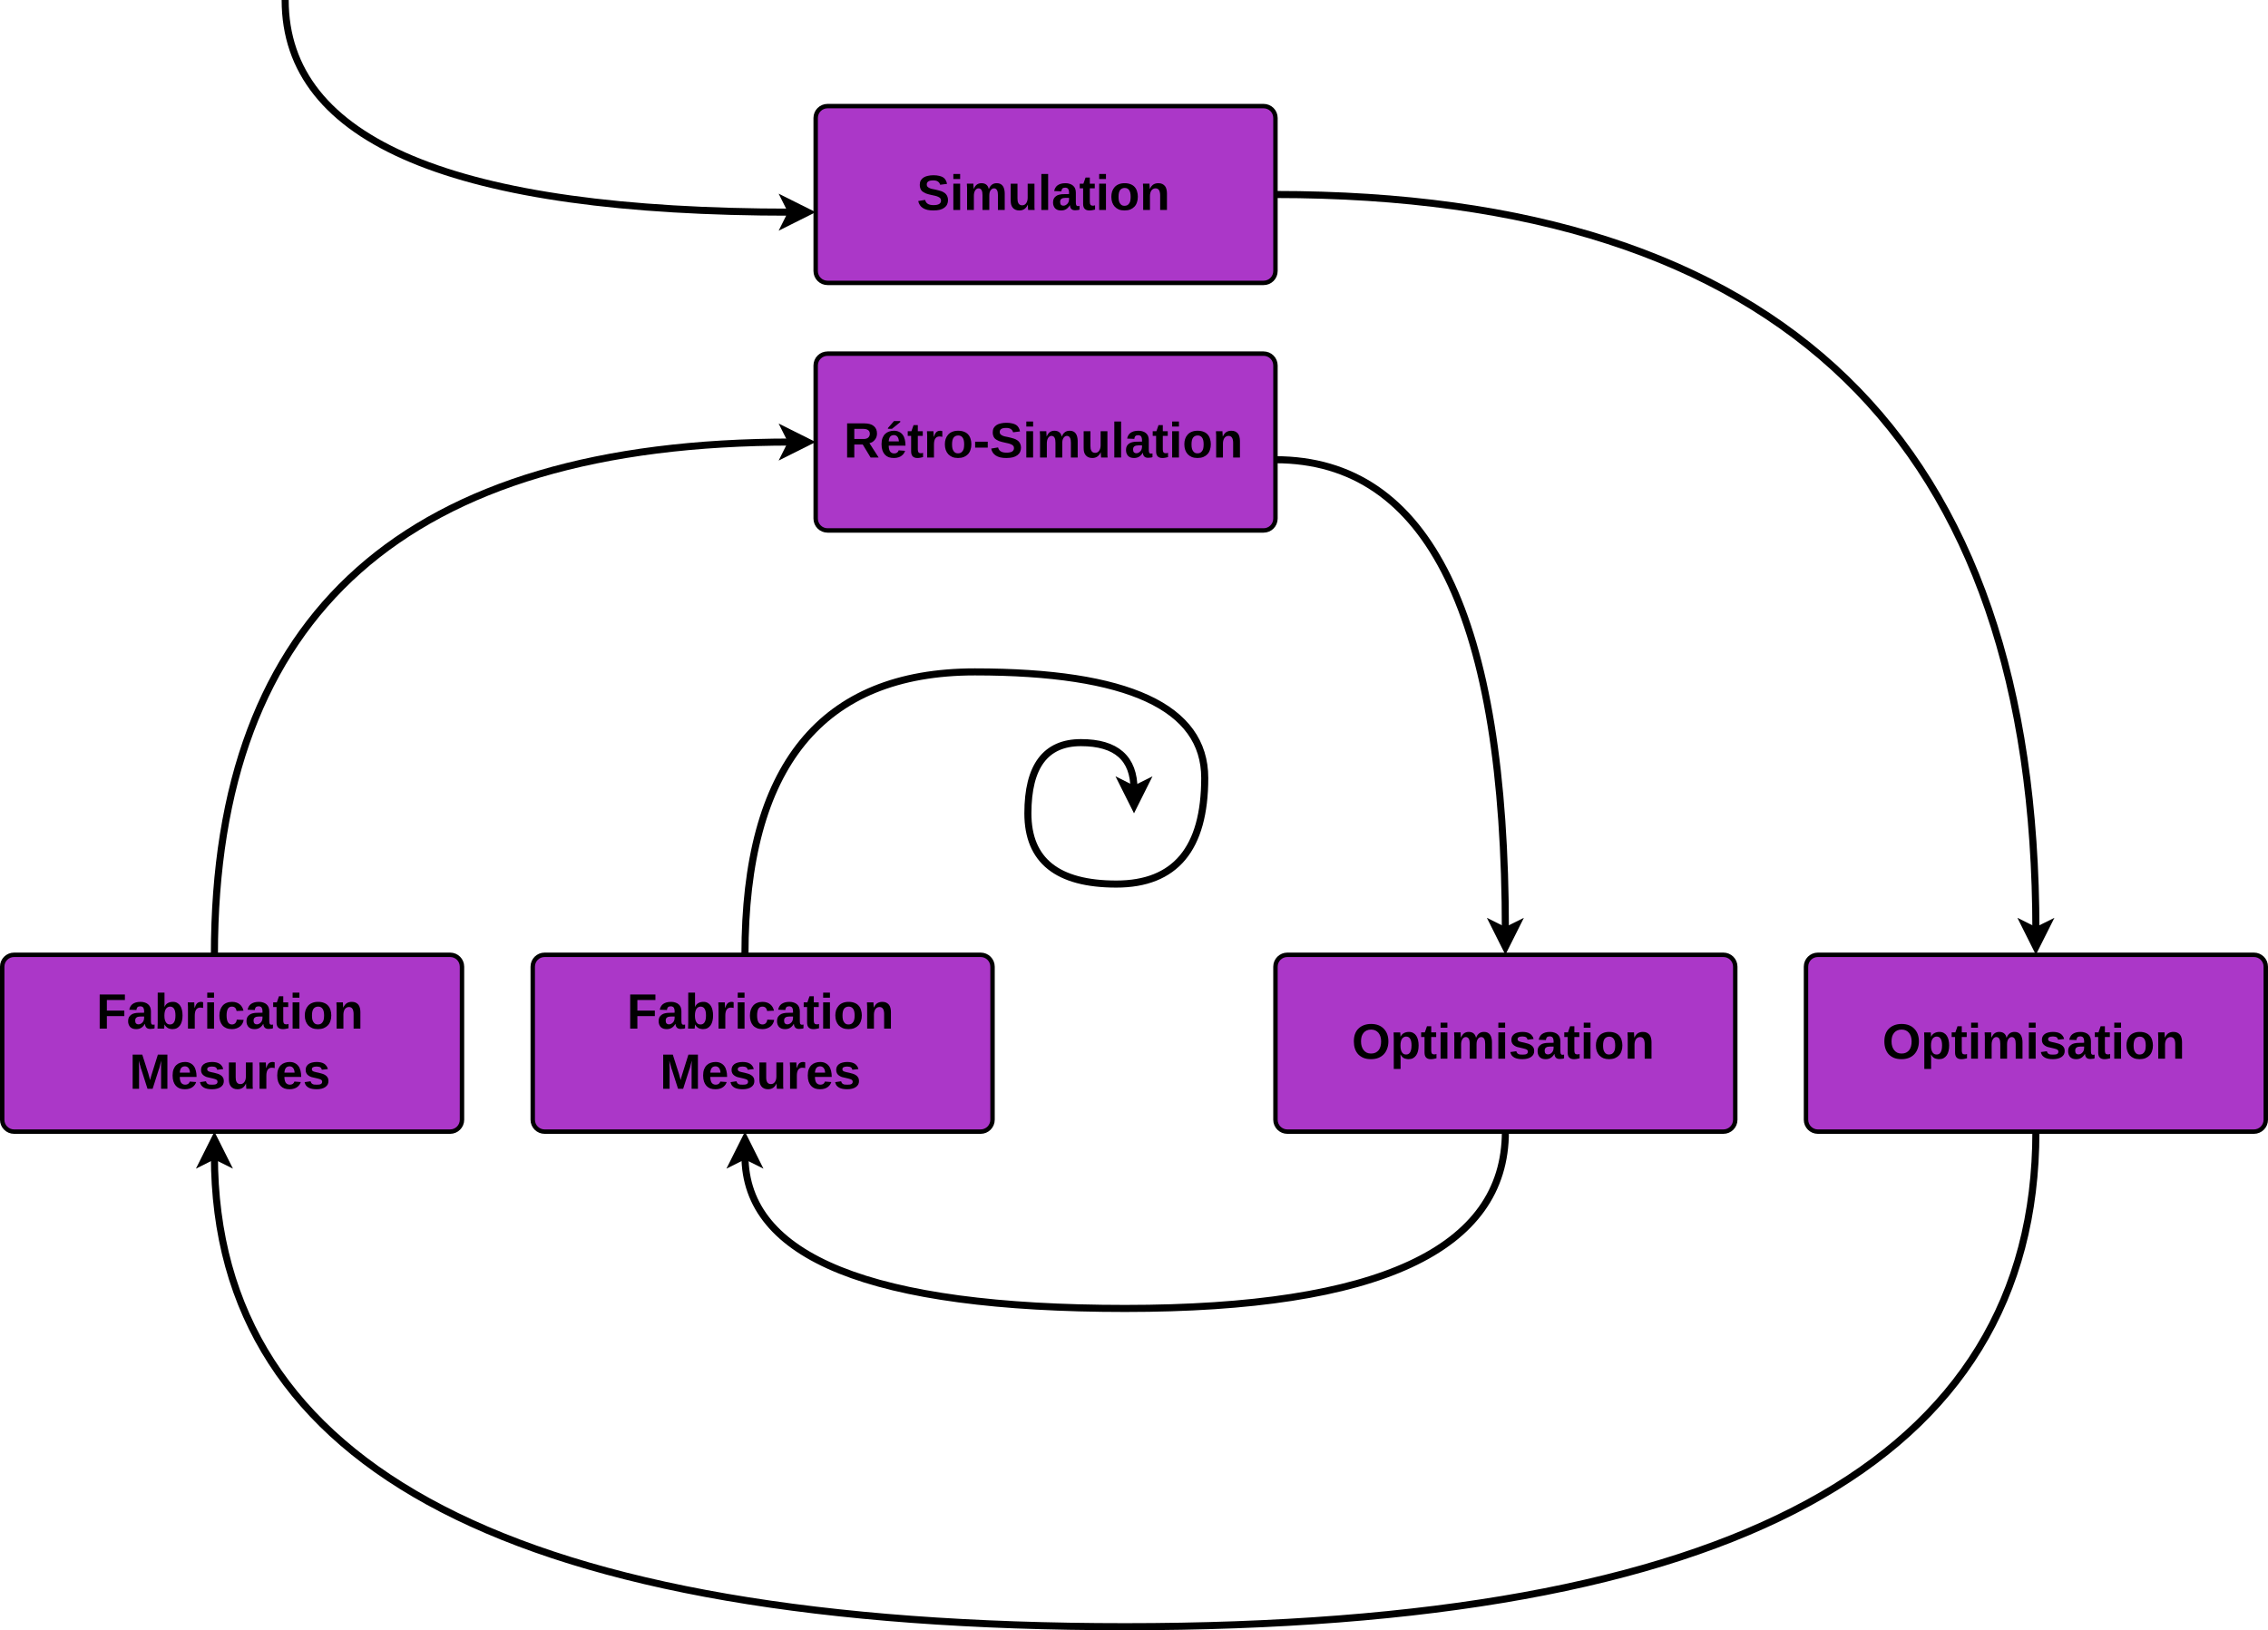<?xml version="1.0" encoding="UTF-8" standalone="no"?>
<svg
   xmlns:dc="http://purl.org/dc/elements/1.1/"
   xmlns:cc="http://creativecommons.org/ns#"
   xmlns:rdf="http://www.w3.org/1999/02/22-rdf-syntax-ns#"
   xmlns:svg="http://www.w3.org/2000/svg"
   xmlns="http://www.w3.org/2000/svg"
   viewBox="0 0 456.57 328.232"
   height="328.232"
   width="456.57"
   xml:space="preserve"
   version="1.1"
   id="svg2"><defs
     id="defs6" /><g
     transform="matrix(1.25,0,0,-1.25,0,328.232)"
     id="g10"><g
       id="g12"><g
         transform="matrix(1,0,0,-1,0,262.586)"
         id="g14"><path
           id="path16"
           style="fill:#ab37c8;fill-opacity:1;fill-rule:nonzero;stroke:#000000;stroke-width:0.712;stroke-linecap:butt;stroke-linejoin:miter;stroke-miterlimit:4;stroke-dasharray:none;stroke-opacity:1"
           d="m 133.277,17.09 70.219,0 c 1.063,0 1.914,0.851 1.914,1.914 l 0,24.648 c 0,1.063 -0.851,1.914 -1.914,1.914 l -70.219,0 c -1.058,0 -1.914,-0.851 -1.914,-1.914 l 0,-24.648 c 0,-1.063 0.856,-1.914 1.914,-1.914 z" /></g><path
         id="path18"
         style="fill:#000000;fill-opacity:1;fill-rule:nonzero;stroke:none"
         d="m 152.676,230.359 c 0,-0.25 -0.047,-0.48 -0.141,-0.687 -0.094,-0.211 -0.242,-0.387 -0.437,-0.532 -0.188,-0.148 -0.434,-0.261 -0.735,-0.343 -0.293,-0.071 -0.64,-0.11 -1.047,-0.11 -0.367,0 -0.687,0.031 -0.968,0.094 -0.282,0.07 -0.524,0.172 -0.719,0.297 -0.199,0.125 -0.359,0.281 -0.484,0.469 -0.125,0.187 -0.215,0.406 -0.266,0.656 l 1.109,0.187 c 0.032,-0.125 0.078,-0.242 0.141,-0.343 0.062,-0.106 0.144,-0.196 0.25,-0.266 0.101,-0.074 0.234,-0.133 0.391,-0.172 0.156,-0.043 0.347,-0.062 0.578,-0.062 0.382,0 0.679,0.054 0.89,0.171 0.207,0.125 0.313,0.313 0.313,0.563 0,0.156 -0.043,0.281 -0.125,0.375 -0.086,0.094 -0.199,0.172 -0.344,0.234 -0.137,0.063 -0.293,0.114 -0.469,0.157 -0.179,0.039 -0.367,0.082 -0.562,0.125 -0.156,0.039 -0.313,0.078 -0.469,0.109 -0.156,0.039 -0.309,0.086 -0.453,0.141 -0.137,0.062 -0.266,0.128 -0.391,0.203 -0.125,0.07 -0.234,0.16 -0.328,0.265 -0.086,0.114 -0.152,0.242 -0.203,0.391 -0.055,0.156 -0.078,0.332 -0.078,0.531 0,0.27 0.051,0.504 0.156,0.703 0.113,0.196 0.27,0.36 0.469,0.485 0.195,0.125 0.426,0.211 0.687,0.265 0.27,0.063 0.567,0.094 0.891,0.094 0.352,0 0.656,-0.031 0.906,-0.094 0.258,-0.054 0.477,-0.136 0.657,-0.25 0.175,-0.117 0.312,-0.261 0.406,-0.437 0.101,-0.168 0.176,-0.371 0.219,-0.61 l -1.11,-0.14 c -0.062,0.226 -0.183,0.398 -0.359,0.515 -0.168,0.125 -0.418,0.188 -0.75,0.188 -0.199,0 -0.367,-0.016 -0.5,-0.047 -0.137,-0.031 -0.246,-0.078 -0.328,-0.141 -0.075,-0.062 -0.133,-0.136 -0.172,-0.218 -0.031,-0.075 -0.047,-0.157 -0.047,-0.25 0,-0.137 0.031,-0.246 0.094,-0.328 0.07,-0.086 0.164,-0.157 0.281,-0.219 0.113,-0.063 0.25,-0.117 0.406,-0.156 0.164,-0.032 0.348,-0.071 0.547,-0.11 0.176,-0.043 0.348,-0.086 0.516,-0.125 0.164,-0.043 0.328,-0.09 0.484,-0.14 0.156,-0.055 0.297,-0.122 0.422,-0.204 0.133,-0.074 0.25,-0.168 0.344,-0.281 0.101,-0.117 0.179,-0.25 0.234,-0.406 0.063,-0.156 0.094,-0.34 0.094,-0.547 z" /><path
         id="path20"
         style="fill:#000000;fill-opacity:1;fill-rule:nonzero;stroke:none"
         d="m 153.535,233.75 0,0.812 1.094,0 0,-0.812 -1.094,0 z m 0,-4.985 0,4.235 1.094,0 0,-4.235 -1.094,0 z" /><path
         id="path22"
         style="fill:#000000;fill-opacity:1;fill-rule:nonzero;stroke:none"
         d="m 158.23,228.765 0,2.375 c 0,0.164 -0.011,0.317 -0.031,0.453 -0.023,0.133 -0.058,0.25 -0.109,0.344 -0.055,0.102 -0.121,0.18 -0.203,0.235 -0.086,0.05 -0.184,0.078 -0.297,0.078 -0.117,0 -0.219,-0.032 -0.313,-0.094 -0.086,-0.055 -0.164,-0.137 -0.234,-0.25 -0.063,-0.106 -0.117,-0.234 -0.156,-0.391 -0.032,-0.148 -0.047,-0.308 -0.047,-0.484 l 0,-2.266 -1.094,0 0,3.282 c 0,0.093 0,0.187 0,0.281 0,0.094 -0.008,0.179 -0.016,0.265 0,0.094 -0.007,0.172 -0.015,0.235 0,0.07 0,0.129 0,0.172 l 1.047,0 c 0,-0.032 0,-0.086 0,-0.157 0.008,-0.074 0.015,-0.152 0.015,-0.234 0.008,-0.086 0.016,-0.168 0.016,-0.25 0.008,-0.086 0.016,-0.152 0.016,-0.203 l 0.015,0 c 0.133,0.32 0.301,0.555 0.5,0.703 0.207,0.145 0.453,0.219 0.735,0.219 0.32,0 0.582,-0.078 0.781,-0.235 0.195,-0.156 0.328,-0.386 0.39,-0.687 l 0.032,0 c 0.07,0.176 0.148,0.32 0.234,0.437 0.094,0.114 0.192,0.207 0.297,0.282 0.102,0.07 0.219,0.125 0.344,0.156 0.125,0.031 0.258,0.047 0.406,0.047 0.227,0 0.422,-0.043 0.578,-0.125 0.164,-0.086 0.297,-0.199 0.391,-0.344 0.101,-0.148 0.176,-0.32 0.218,-0.516 0.051,-0.199 0.079,-0.414 0.079,-0.64 l 0,-2.688 -1.094,0 0,2.375 c 0,0.164 -0.012,0.317 -0.031,0.453 -0.024,0.133 -0.059,0.25 -0.11,0.344 -0.054,0.102 -0.121,0.18 -0.203,0.235 -0.086,0.05 -0.183,0.078 -0.297,0.078 -0.117,0 -0.219,-0.032 -0.312,-0.094 -0.086,-0.055 -0.164,-0.133 -0.235,-0.234 -0.062,-0.094 -0.117,-0.215 -0.156,-0.36 -0.031,-0.148 -0.047,-0.308 -0.047,-0.484 l 0,-2.313 -1.094,0 z" /><path
         id="path24"
         style="fill:#000000;fill-opacity:1;fill-rule:nonzero;stroke:none"
         d="m 163.863,233 0,-2.375 c 0,-0.168 0.008,-0.321 0.032,-0.453 0.031,-0.137 0.078,-0.258 0.14,-0.36 0.063,-0.094 0.141,-0.168 0.235,-0.219 0.093,-0.054 0.207,-0.078 0.343,-0.078 0.133,0 0.254,0.024 0.36,0.078 0.113,0.063 0.207,0.145 0.281,0.25 0.082,0.114 0.144,0.243 0.187,0.391 0.039,0.145 0.063,0.313 0.063,0.5 l 0,2.266 1.094,0 0,-3.282 c 0,-0.093 0,-0.195 0,-0.296 0,-0.094 0,-0.184 0,-0.266 0.007,-0.086 0.015,-0.164 0.015,-0.234 0.008,-0.075 0.016,-0.125 0.016,-0.157 l -1.047,0 c 0,0.032 -0.008,0.078 -0.016,0.141 0,0.07 -0.007,0.148 -0.015,0.234 0,0.082 -0.008,0.164 -0.016,0.25 0,0.082 0,0.157 0,0.219 l -0.015,0 c -0.149,-0.324 -0.336,-0.559 -0.563,-0.703 -0.219,-0.145 -0.484,-0.219 -0.797,-0.219 -0.25,0 -0.465,0.043 -0.64,0.125 -0.18,0.082 -0.325,0.195 -0.438,0.344 -0.117,0.144 -0.199,0.316 -0.25,0.516 -0.043,0.195 -0.062,0.41 -0.062,0.64 l 0,2.688 1.093,0 z" /><path
         id="path26"
         style="fill:#000000;fill-opacity:1;fill-rule:nonzero;stroke:none"
         d="m 167.707,234.562 1.094,0 0,-5.797 -1.094,0 0,5.797 z" /><path
         id="path28"
         style="fill:#000000;fill-opacity:1;fill-rule:nonzero;stroke:none"
         d="m 170.887,228.687 c -0.199,0 -0.383,0.028 -0.547,0.078 -0.156,0.063 -0.293,0.145 -0.406,0.25 -0.106,0.114 -0.188,0.25 -0.25,0.407 -0.063,0.156 -0.094,0.335 -0.094,0.546 0,0.25 0.039,0.457 0.125,0.625 0.094,0.164 0.211,0.301 0.359,0.407 0.156,0.113 0.332,0.191 0.531,0.234 0.207,0.051 0.426,0.078 0.657,0.078 l 0.906,0.016 0,0.219 c 0,0.156 -0.016,0.281 -0.047,0.375 -0.023,0.101 -0.059,0.187 -0.109,0.25 -0.055,0.07 -0.121,0.117 -0.203,0.14 -0.075,0.031 -0.157,0.047 -0.25,0.047 -0.094,0 -0.18,-0.012 -0.25,-0.031 -0.075,-0.012 -0.137,-0.043 -0.188,-0.094 -0.055,-0.043 -0.094,-0.105 -0.125,-0.187 -0.031,-0.075 -0.055,-0.168 -0.062,-0.282 l -1.157,0.047 c 0.032,0.188 0.086,0.352 0.172,0.5 0.082,0.156 0.196,0.289 0.344,0.406 0.156,0.114 0.336,0.204 0.547,0.266 0.219,0.063 0.472,0.094 0.765,0.094 0.258,0 0.489,-0.039 0.688,-0.11 0.207,-0.062 0.383,-0.164 0.531,-0.296 0.145,-0.125 0.254,-0.282 0.328,-0.469 0.071,-0.188 0.11,-0.403 0.11,-0.641 l 0,-1.547 c 0,-0.093 0.004,-0.183 0.015,-0.265 0.008,-0.075 0.024,-0.141 0.047,-0.203 0.031,-0.055 0.067,-0.094 0.11,-0.125 0.05,-0.024 0.113,-0.032 0.187,-0.032 0.082,0 0.16,0.008 0.234,0.032 l 0,-0.594 c -0.062,-0.024 -0.121,-0.043 -0.171,-0.063 -0.055,-0.008 -0.106,-0.015 -0.157,-0.015 -0.054,-0.008 -0.109,-0.016 -0.172,-0.016 -0.054,-0.008 -0.121,-0.016 -0.203,-0.016 -0.273,0 -0.476,0.067 -0.609,0.204 -0.137,0.132 -0.215,0.332 -0.234,0.593 l -0.032,0 c -0.148,-0.261 -0.336,-0.465 -0.562,-0.609 -0.219,-0.145 -0.496,-0.219 -0.828,-0.219 z m 1.281,2.031 -0.563,0 c -0.117,-0.011 -0.226,-0.023 -0.328,-0.031 -0.105,-0.012 -0.199,-0.043 -0.281,-0.094 -0.086,-0.043 -0.152,-0.109 -0.203,-0.203 -0.043,-0.086 -0.063,-0.199 -0.063,-0.343 0,-0.2 0.047,-0.352 0.141,-0.454 0.094,-0.093 0.219,-0.14 0.375,-0.14 0.133,0 0.258,0.031 0.375,0.094 0.113,0.062 0.211,0.14 0.297,0.234 0.082,0.094 0.144,0.203 0.187,0.328 0.04,0.133 0.063,0.27 0.063,0.406 l 0,0.203 z" /><path
         id="path30"
         style="fill:#000000;fill-opacity:1;fill-rule:nonzero;stroke:none"
         d="m 175.434,228.687 c -0.325,0 -0.575,0.086 -0.75,0.266 -0.168,0.176 -0.25,0.445 -0.25,0.812 l 0,2.485 -0.547,0 0,0.75 0.593,0 0.344,0.984 0.688,0 0,-0.984 0.797,0 0,-0.75 -0.797,0 0,-2.188 c 0,-0.211 0.035,-0.367 0.109,-0.469 0.082,-0.093 0.207,-0.14 0.375,-0.14 0.063,0 0.117,0.004 0.172,0.015 0.062,0.008 0.125,0.024 0.187,0.047 l 0,-0.687 c -0.136,-0.043 -0.281,-0.071 -0.437,-0.094 -0.148,-0.031 -0.309,-0.047 -0.484,-0.047 z" /><path
         id="path32"
         style="fill:#000000;fill-opacity:1;fill-rule:nonzero;stroke:none"
         d="m 177.02,233.75 0,0.812 1.093,0 0,-0.812 -1.093,0 z m 0,-4.985 0,4.235 1.093,0 0,-4.235 -1.093,0 z" /><path
         id="path34"
         style="fill:#000000;fill-opacity:1;fill-rule:nonzero;stroke:none"
         d="m 183.246,230.89 c 0,-0.324 -0.047,-0.621 -0.141,-0.89 -0.085,-0.274 -0.218,-0.508 -0.406,-0.703 -0.179,-0.188 -0.402,-0.34 -0.672,-0.454 -0.261,-0.101 -0.574,-0.156 -0.937,-0.156 -0.344,0 -0.649,0.055 -0.906,0.156 -0.262,0.114 -0.481,0.266 -0.657,0.454 -0.179,0.195 -0.312,0.425 -0.406,0.687 -0.094,0.27 -0.141,0.57 -0.141,0.906 0,0.313 0.04,0.598 0.125,0.86 0.094,0.269 0.227,0.504 0.407,0.703 0.176,0.195 0.394,0.347 0.656,0.453 0.27,0.113 0.586,0.172 0.953,0.172 0.375,0 0.695,-0.059 0.969,-0.172 0.269,-0.106 0.488,-0.258 0.656,-0.453 0.176,-0.199 0.301,-0.434 0.375,-0.703 0.082,-0.262 0.125,-0.547 0.125,-0.86 z m -1.156,0 c 0,0.5 -0.086,0.86 -0.25,1.078 -0.156,0.227 -0.391,0.344 -0.703,0.344 -0.325,0 -0.575,-0.117 -0.75,-0.344 -0.168,-0.23 -0.25,-0.589 -0.25,-1.078 0,-0.261 0.019,-0.484 0.062,-0.672 0.051,-0.179 0.117,-0.324 0.203,-0.437 0.082,-0.117 0.18,-0.203 0.297,-0.266 0.113,-0.054 0.242,-0.078 0.391,-0.078 0.156,0 0.297,0.024 0.422,0.078 0.125,0.063 0.226,0.149 0.312,0.266 0.094,0.113 0.16,0.258 0.203,0.437 0.039,0.188 0.063,0.411 0.063,0.672 z" /><path
         id="path36"
         style="fill:#000000;fill-opacity:1;fill-rule:nonzero;stroke:none"
         d="m 186.84,228.765 0,2.375 c 0,0.164 -0.016,0.317 -0.047,0.453 -0.023,0.133 -0.063,0.25 -0.125,0.344 -0.055,0.102 -0.133,0.18 -0.234,0.235 -0.094,0.05 -0.211,0.078 -0.344,0.078 -0.137,0 -0.262,-0.032 -0.375,-0.094 -0.106,-0.055 -0.199,-0.137 -0.281,-0.25 -0.075,-0.106 -0.133,-0.234 -0.172,-0.391 -0.043,-0.148 -0.063,-0.308 -0.063,-0.484 l 0,-2.266 -1.094,0 0,3.282 c 0,0.093 0,0.187 0,0.281 0,0.094 -0.007,0.179 -0.015,0.265 0,0.094 -0.008,0.172 -0.016,0.235 0,0.07 0,0.129 0,0.172 l 1.047,0 c 0,-0.032 0,-0.086 0,-0.157 0.008,-0.074 0.016,-0.152 0.016,-0.234 0.008,-0.086 0.015,-0.168 0.015,-0.25 0.008,-0.086 0.016,-0.152 0.016,-0.203 l 0.016,0 c 0.144,0.32 0.328,0.555 0.546,0.703 0.227,0.145 0.5,0.219 0.813,0.219 0.258,0 0.473,-0.043 0.641,-0.125 0.175,-0.086 0.32,-0.199 0.437,-0.344 0.113,-0.148 0.191,-0.32 0.234,-0.516 0.051,-0.199 0.079,-0.414 0.079,-0.64 l 0,-2.688 -1.094,0 z" /><g
         transform="matrix(1,0,0,-1,0,262.586)"
         id="g38"><path
           id="path40"
           style="fill:#ab37c8;fill-opacity:1;fill-rule:nonzero;stroke:#000000;stroke-width:0.712;stroke-linecap:butt;stroke-linejoin:miter;stroke-miterlimit:4;stroke-dasharray:none;stroke-opacity:1"
           d="m 2.27,153.793 70.218,0 c 1.063,0 1.914,0.852 1.914,1.914 l 0,24.648 c 0,1.063 -0.851,1.918 -1.914,1.918 l -70.218,0 c -1.059,0 -1.915,-0.855 -1.915,-1.918 l 0,-24.648 c 0,-1.062 0.856,-1.914 1.915,-1.914 z" /></g><path
         id="path42"
         style="fill:#000000;fill-opacity:1;fill-rule:nonzero;stroke:none"
         d="m 17.211,101.511 0,-1.703 2.812,0 0,-0.89 -2.812,0 0,-2.016 -1.156,0 0,5.5 4.062,0 0,-0.891 -2.906,0 z" /><path
         id="path44"
         style="fill:#000000;fill-opacity:1;fill-rule:nonzero;stroke:none"
         d="m 21.93,96.824 c -0.2,0 -0.383,0.027 -0.547,0.078 -0.156,0.063 -0.293,0.145 -0.406,0.25 -0.106,0.113 -0.188,0.25 -0.25,0.406 -0.063,0.157 -0.094,0.336 -0.094,0.547 0,0.25 0.039,0.457 0.125,0.625 0.094,0.164 0.211,0.301 0.359,0.406 0.156,0.114 0.332,0.192 0.531,0.235 0.207,0.051 0.426,0.078 0.657,0.078 l 0.906,0.016 0,0.218 c 0,0.157 -0.016,0.282 -0.047,0.375 -0.023,0.102 -0.059,0.188 -0.109,0.25 -0.055,0.071 -0.121,0.117 -0.203,0.141 -0.075,0.031 -0.157,0.047 -0.25,0.047 -0.094,0 -0.18,-0.012 -0.25,-0.031 -0.075,-0.012 -0.137,-0.043 -0.188,-0.094 -0.055,-0.043 -0.094,-0.106 -0.125,-0.188 -0.031,-0.074 -0.055,-0.168 -0.062,-0.281 l -1.157,0.047 c 0.032,0.187 0.086,0.351 0.172,0.5 0.082,0.156 0.196,0.289 0.344,0.406 0.156,0.113 0.336,0.203 0.547,0.266 0.219,0.062 0.472,0.094 0.765,0.094 0.258,0 0.489,-0.04 0.688,-0.11 0.207,-0.062 0.383,-0.164 0.531,-0.297 0.145,-0.125 0.254,-0.281 0.328,-0.468 0.071,-0.188 0.11,-0.403 0.11,-0.641 l 0,-1.547 c 0,-0.094 0.004,-0.184 0.015,-0.266 0.008,-0.074 0.024,-0.14 0.047,-0.203 0.031,-0.054 0.067,-0.093 0.11,-0.125 0.05,-0.023 0.113,-0.031 0.187,-0.031 0.082,0 0.16,0.008 0.234,0.031 l 0,-0.593 c -0.062,-0.024 -0.121,-0.043 -0.171,-0.063 -0.055,-0.008 -0.106,-0.016 -0.157,-0.016 -0.054,-0.007 -0.109,-0.015 -0.172,-0.015 -0.054,-0.008 -0.121,-0.016 -0.203,-0.016 -0.273,0 -0.476,0.067 -0.609,0.203 -0.137,0.133 -0.215,0.332 -0.234,0.594 l -0.032,0 C 23.172,97.39 22.984,97.187 22.758,97.043 22.539,96.898 22.262,96.824 21.93,96.824 Z m 1.281,2.031 -0.563,0 c -0.117,-0.012 -0.226,-0.023 -0.328,-0.031 -0.105,-0.012 -0.199,-0.043 -0.281,-0.094 -0.086,-0.043 -0.152,-0.109 -0.203,-0.203 -0.043,-0.086 -0.063,-0.199 -0.063,-0.344 0,-0.199 0.047,-0.351 0.141,-0.453 0.094,-0.094 0.219,-0.14 0.375,-0.14 0.133,0 0.258,0.031 0.375,0.093 0.113,0.063 0.211,0.141 0.297,0.235 0.082,0.093 0.144,0.203 0.187,0.328 0.04,0.133 0.063,0.269 0.063,0.406 l 0,0.203 z" /><path
         id="path46"
         style="fill:#000000;fill-opacity:1;fill-rule:nonzero;stroke:none"
         d="m 29.398,99.027 c 0,-0.312 -0.031,-0.605 -0.093,-0.875 -0.063,-0.273 -0.164,-0.508 -0.297,-0.703 -0.137,-0.199 -0.309,-0.356 -0.516,-0.469 -0.199,-0.101 -0.437,-0.156 -0.719,-0.156 -0.125,0 -0.25,0.016 -0.375,0.047 -0.125,0.023 -0.246,0.062 -0.359,0.125 -0.105,0.062 -0.203,0.14 -0.297,0.234 -0.094,0.094 -0.18,0.211 -0.25,0.36 0,-0.063 -0.008,-0.133 -0.015,-0.204 0,-0.062 -0.008,-0.132 -0.016,-0.203 0,-0.062 -0.008,-0.121 -0.016,-0.172 0,-0.054 -0.007,-0.089 -0.015,-0.109 l -1.063,0 c 0.008,0.094 0.016,0.223 0.016,0.391 0.008,0.164 0.015,0.359 0.015,0.578 l 0,4.828 1.094,0 0,-1.609 c 0,-0.086 0,-0.168 0,-0.25 0,-0.086 0,-0.157 0,-0.219 -0.012,-0.086 -0.015,-0.156 -0.015,-0.219 l 0.015,0 c 0.133,0.289 0.317,0.5 0.547,0.625 0.227,0.125 0.5,0.188 0.813,0.188 0.269,0 0.5,-0.059 0.687,-0.172 0.195,-0.106 0.359,-0.258 0.484,-0.453 0.125,-0.188 0.219,-0.418 0.282,-0.688 0.062,-0.262 0.093,-0.555 0.093,-0.875 z m -1.14,0 c 0,0.477 -0.074,0.832 -0.219,1.063 -0.137,0.238 -0.355,0.359 -0.656,0.359 -0.106,0 -0.215,-0.027 -0.328,-0.078 -0.106,-0.043 -0.203,-0.121 -0.297,-0.235 -0.086,-0.105 -0.153,-0.25 -0.203,-0.437 -0.055,-0.188 -0.078,-0.422 -0.078,-0.703 0,-0.274 0.023,-0.5 0.078,-0.688 0.05,-0.179 0.117,-0.324 0.203,-0.437 0.082,-0.106 0.176,-0.184 0.281,-0.235 0.113,-0.043 0.227,-0.062 0.344,-0.062 0.281,0 0.492,0.113 0.64,0.344 0.157,0.226 0.235,0.597 0.235,1.109 z" /><path
         id="path48"
         style="fill:#000000;fill-opacity:1;fill-rule:nonzero;stroke:none"
         d="m 30.273,96.902 0,3.234 c 0,0.094 0,0.188 0,0.282 0,0.101 -0.007,0.203 -0.015,0.297 0,0.093 -0.008,0.175 -0.016,0.25 0,0.07 0,0.128 0,0.171 l 1.047,0 c 0,-0.031 0,-0.089 0,-0.171 0.008,-0.075 0.016,-0.157 0.016,-0.25 0.007,-0.094 0.015,-0.188 0.015,-0.282 0.008,-0.086 0.016,-0.152 0.016,-0.203 l 0.016,0 c 0.05,0.156 0.101,0.289 0.156,0.406 0.062,0.125 0.129,0.227 0.203,0.313 0.07,0.082 0.16,0.144 0.266,0.187 0.101,0.051 0.234,0.079 0.39,0.079 0.063,0 0.125,-0.008 0.188,-0.016 0.062,-0.012 0.113,-0.027 0.156,-0.047 l 0,-0.922 c -0.074,0.02 -0.149,0.035 -0.219,0.047 -0.074,0.008 -0.156,0.016 -0.25,0.016 -0.281,0 -0.5,-0.11 -0.656,-0.328 -0.148,-0.219 -0.219,-0.547 -0.219,-0.985 l 0,-2.078 -1.094,0 z" /><path
         id="path50"
         style="fill:#000000;fill-opacity:1;fill-rule:nonzero;stroke:none"
         d="m 33.375,101.886 0,0.813 1.094,0 0,-0.813 -1.094,0 z m 0,-4.984 0,4.234 1.094,0 0,-4.234 -1.094,0 z" /><path
         id="path52"
         style="fill:#000000;fill-opacity:1;fill-rule:nonzero;stroke:none"
         d="m 37.352,96.824 c -0.344,0 -0.641,0.055 -0.891,0.156 -0.25,0.102 -0.461,0.25 -0.625,0.438 -0.168,0.195 -0.293,0.425 -0.375,0.687 -0.086,0.27 -0.125,0.567 -0.125,0.891 0,0.351 0.047,0.664 0.141,0.937 0.093,0.27 0.222,0.5 0.39,0.688 0.176,0.195 0.391,0.344 0.641,0.437 0.25,0.102 0.535,0.157 0.859,0.157 0.27,0 0.508,-0.04 0.719,-0.11 0.219,-0.074 0.398,-0.18 0.547,-0.312 0.156,-0.125 0.281,-0.278 0.375,-0.453 0.094,-0.168 0.16,-0.352 0.203,-0.547 l -1.109,-0.047 c -0.032,0.219 -0.11,0.39 -0.235,0.515 -0.125,0.125 -0.305,0.188 -0.531,0.188 -0.293,0 -0.508,-0.121 -0.641,-0.359 -0.136,-0.243 -0.203,-0.59 -0.203,-1.047 0,-0.981 0.285,-1.469 0.86,-1.469 0.207,0 0.378,0.062 0.515,0.187 0.145,0.133 0.235,0.332 0.266,0.594 l 1.109,-0.047 C 39.211,98.109 39.148,97.922 39.055,97.746 38.969,97.566 38.844,97.41 38.68,97.277 38.523,97.14 38.328,97.031 38.102,96.949 37.883,96.867 37.633,96.824 37.352,96.824 Z" /><path
         id="path54"
         style="fill:#000000;fill-opacity:1;fill-rule:nonzero;stroke:none"
         d="m 40.992,96.824 c -0.199,0 -0.383,0.027 -0.547,0.078 -0.156,0.063 -0.293,0.145 -0.406,0.25 -0.105,0.113 -0.187,0.25 -0.25,0.406 -0.062,0.157 -0.094,0.336 -0.094,0.547 0,0.25 0.039,0.457 0.125,0.625 0.094,0.164 0.211,0.301 0.36,0.406 0.156,0.114 0.332,0.192 0.531,0.235 0.207,0.051 0.426,0.078 0.656,0.078 l 0.906,0.016 0,0.218 c 0,0.157 -0.015,0.282 -0.046,0.375 -0.024,0.102 -0.059,0.188 -0.11,0.25 -0.055,0.071 -0.121,0.117 -0.203,0.141 -0.074,0.031 -0.156,0.047 -0.25,0.047 -0.094,0 -0.18,-0.012 -0.25,-0.031 -0.074,-0.012 -0.137,-0.043 -0.187,-0.094 -0.055,-0.043 -0.094,-0.106 -0.125,-0.188 -0.032,-0.074 -0.055,-0.168 -0.063,-0.281 l -1.156,0.047 c 0.031,0.187 0.086,0.351 0.172,0.5 0.082,0.156 0.195,0.289 0.343,0.406 0.157,0.113 0.336,0.203 0.547,0.266 0.219,0.062 0.473,0.094 0.766,0.094 0.258,0 0.488,-0.04 0.687,-0.11 0.207,-0.062 0.383,-0.164 0.532,-0.297 0.144,-0.125 0.254,-0.281 0.328,-0.468 0.07,-0.188 0.109,-0.403 0.109,-0.641 l 0,-1.547 c 0,-0.094 0.004,-0.184 0.016,-0.266 0.008,-0.074 0.023,-0.14 0.047,-0.203 0.031,-0.054 0.066,-0.093 0.109,-0.125 0.051,-0.023 0.113,-0.031 0.188,-0.031 0.082,0 0.16,0.008 0.234,0.031 l 0,-0.593 c -0.063,-0.024 -0.121,-0.043 -0.172,-0.063 -0.055,-0.008 -0.105,-0.016 -0.156,-0.016 -0.055,-0.007 -0.11,-0.015 -0.172,-0.015 -0.055,-0.008 -0.121,-0.016 -0.203,-0.016 -0.274,0 -0.477,0.067 -0.61,0.203 -0.136,0.133 -0.214,0.332 -0.234,0.594 l -0.031,0 C 42.234,97.39 42.047,97.187 41.82,97.043 41.602,96.898 41.324,96.824 40.992,96.824 Z m 1.281,2.031 -0.562,0 c -0.117,-0.012 -0.227,-0.023 -0.328,-0.031 -0.106,-0.012 -0.199,-0.043 -0.281,-0.094 -0.086,-0.043 -0.153,-0.109 -0.204,-0.203 -0.043,-0.086 -0.062,-0.199 -0.062,-0.344 0,-0.199 0.047,-0.351 0.141,-0.453 0.093,-0.094 0.218,-0.14 0.375,-0.14 0.132,0 0.257,0.031 0.375,0.093 0.113,0.063 0.211,0.141 0.296,0.235 0.082,0.093 0.145,0.203 0.188,0.328 0.039,0.133 0.062,0.269 0.062,0.406 l 0,0.203 z" /><path
         id="path56"
         style="fill:#000000;fill-opacity:1;fill-rule:nonzero;stroke:none"
         d="m 45.539,96.824 c -0.324,0 -0.574,0.086 -0.75,0.266 -0.168,0.175 -0.25,0.445 -0.25,0.812 l 0,2.484 -0.547,0 0,0.75 0.594,0 0.344,0.985 0.687,0 0,-0.985 0.797,0 0,-0.75 -0.797,0 0,-2.187 c 0,-0.211 0.035,-0.367 0.11,-0.469 0.082,-0.094 0.207,-0.14 0.375,-0.14 0.062,0 0.117,0.003 0.171,0.015 0.063,0.008 0.125,0.024 0.188,0.047 l 0,-0.687 C 46.324,96.922 46.18,96.894 46.023,96.871 45.875,96.84 45.715,96.824 45.539,96.824 Z" /><path
         id="path58"
         style="fill:#000000;fill-opacity:1;fill-rule:nonzero;stroke:none"
         d="m 47.125,101.886 0,0.813 1.094,0 0,-0.813 -1.094,0 z m 0,-4.984 0,4.234 1.094,0 0,-4.234 -1.094,0 z" /><path
         id="path60"
         style="fill:#000000;fill-opacity:1;fill-rule:nonzero;stroke:none"
         d="m 53.352,99.027 c 0,-0.324 -0.047,-0.621 -0.141,-0.891 -0.086,-0.273 -0.219,-0.507 -0.406,-0.703 -0.18,-0.187 -0.403,-0.34 -0.672,-0.453 -0.262,-0.101 -0.574,-0.156 -0.938,-0.156 -0.343,0 -0.648,0.055 -0.906,0.156 -0.262,0.113 -0.48,0.266 -0.656,0.453 -0.18,0.196 -0.313,0.426 -0.406,0.688 -0.094,0.269 -0.141,0.57 -0.141,0.906 0,0.313 0.039,0.598 0.125,0.859 0.094,0.27 0.227,0.504 0.406,0.704 0.176,0.195 0.395,0.347 0.656,0.453 0.27,0.113 0.586,0.172 0.954,0.172 0.375,0 0.695,-0.059 0.968,-0.172 0.27,-0.106 0.489,-0.258 0.657,-0.453 0.175,-0.2 0.3,-0.434 0.375,-0.704 0.082,-0.261 0.125,-0.546 0.125,-0.859 z m -1.157,0 c 0,0.5 -0.086,0.859 -0.25,1.078 -0.156,0.227 -0.39,0.344 -0.703,0.344 -0.324,0 -0.574,-0.117 -0.75,-0.344 -0.168,-0.23 -0.25,-0.59 -0.25,-1.078 0,-0.262 0.02,-0.484 0.063,-0.672 0.05,-0.18 0.117,-0.324 0.203,-0.437 0.082,-0.118 0.18,-0.203 0.297,-0.266 0.113,-0.055 0.242,-0.078 0.39,-0.078 0.157,0 0.297,0.023 0.422,0.078 0.125,0.063 0.227,0.148 0.313,0.266 0.093,0.113 0.16,0.257 0.203,0.437 0.039,0.188 0.062,0.41 0.062,0.672 z" /><path
         id="path62"
         style="fill:#000000;fill-opacity:1;fill-rule:nonzero;stroke:none"
         d="m 56.945,96.902 0,2.375 c 0,0.164 -0.015,0.316 -0.047,0.453 -0.023,0.133 -0.062,0.25 -0.125,0.344 -0.054,0.101 -0.132,0.18 -0.234,0.234 -0.094,0.051 -0.211,0.078 -0.344,0.078 -0.136,0 -0.261,-0.031 -0.375,-0.093 -0.105,-0.055 -0.199,-0.137 -0.281,-0.25 -0.074,-0.106 -0.133,-0.235 -0.172,-0.391 -0.043,-0.148 -0.062,-0.309 -0.062,-0.484 l 0,-2.266 -1.094,0 0,3.281 c 0,0.094 0,0.188 0,0.282 0,0.093 -0.008,0.179 -0.016,0.265 0,0.094 -0.007,0.172 -0.015,0.235 0,0.07 0,0.128 0,0.171 l 1.047,0 c 0,-0.031 0,-0.086 0,-0.156 0.007,-0.074 0.015,-0.152 0.015,-0.234 0.008,-0.086 0.016,-0.168 0.016,-0.25 0.008,-0.086 0.015,-0.153 0.015,-0.203 l 0.016,0 c 0.145,0.32 0.328,0.554 0.547,0.703 0.226,0.144 0.5,0.219 0.812,0.219 0.258,0 0.473,-0.043 0.641,-0.125 0.176,-0.086 0.32,-0.2 0.438,-0.344 0.113,-0.149 0.191,-0.321 0.234,-0.516 0.051,-0.199 0.078,-0.414 0.078,-0.64 l 0,-2.688 -1.094,0 z" /><path
         id="path64"
         style="fill:#000000;fill-opacity:1;fill-rule:nonzero;stroke:none"
         d="m 25.941,87.218 0,3.344 c 0,0.125 0,0.254 0,0.391 0.008,0.144 0.016,0.281 0.016,0.406 0.008,0.133 0.016,0.266 0.016,0.391 -0.055,-0.2 -0.106,-0.391 -0.157,-0.578 -0.023,-0.086 -0.043,-0.168 -0.062,-0.25 -0.024,-0.086 -0.043,-0.168 -0.063,-0.25 -0.023,-0.075 -0.043,-0.149 -0.062,-0.219 -0.024,-0.063 -0.043,-0.117 -0.063,-0.156 l -0.984,-3.079 -0.828,0 -0.984,3.079 c -0.024,0.039 -0.043,0.093 -0.063,0.156 -0.023,0.07 -0.043,0.144 -0.062,0.219 -0.024,0.082 -0.043,0.164 -0.063,0.25 -0.023,0.082 -0.047,0.164 -0.078,0.25 -0.055,0.187 -0.106,0.378 -0.156,0.578 0.007,-0.149 0.015,-0.293 0.015,-0.438 0.008,-0.125 0.016,-0.262 0.016,-0.406 0.008,-0.137 0.016,-0.25 0.016,-0.344 l 0,-3.344 -1.032,0 0,5.5 1.547,0 0.985,-3.078 c 0.031,-0.074 0.054,-0.172 0.078,-0.297 0.031,-0.117 0.062,-0.226 0.093,-0.328 0.032,-0.136 0.067,-0.273 0.11,-0.406 0.031,0.133 0.062,0.266 0.094,0.391 0.019,0.05 0.035,0.101 0.046,0.156 0.02,0.062 0.036,0.117 0.047,0.172 0.02,0.062 0.035,0.113 0.047,0.156 0.02,0.051 0.035,0.098 0.047,0.141 l 0.969,3.093 1.531,0 0,-5.5 -1.016,0 z" /><path
         id="path66"
         style="fill:#000000;fill-opacity:1;fill-rule:nonzero;stroke:none"
         d="m 29.781,87.14 c -0.312,0 -0.59,0.043 -0.828,0.125 -0.242,0.094 -0.449,0.235 -0.625,0.422 -0.168,0.188 -0.297,0.414 -0.39,0.688 -0.094,0.281 -0.141,0.609 -0.141,0.984 0,0.395 0.051,0.727 0.156,1 0.113,0.281 0.258,0.504 0.438,0.672 0.187,0.176 0.398,0.301 0.64,0.375 0.239,0.082 0.492,0.125 0.766,0.125 0.332,0 0.613,-0.063 0.844,-0.188 0.238,-0.117 0.429,-0.277 0.578,-0.484 0.156,-0.211 0.265,-0.461 0.328,-0.75 0.07,-0.281 0.109,-0.602 0.109,-0.953 l 0,-0.031 -2.703,0 c 0,-0.18 0.016,-0.344 0.047,-0.5 0.031,-0.149 0.078,-0.278 0.141,-0.391 0.07,-0.117 0.164,-0.203 0.281,-0.266 0.113,-0.062 0.25,-0.093 0.406,-0.093 0.195,0 0.352,0.039 0.469,0.125 0.125,0.082 0.211,0.207 0.265,0.375 l 1.032,-0.078 C 31.551,88.172 31.488,88.039 31.406,87.906 31.32,87.769 31.207,87.644 31.062,87.531 30.926,87.414 30.75,87.32 30.531,87.25 30.32,87.179 30.07,87.14 29.781,87.14 Z m 0,3.688 c -0.117,0 -0.226,-0.024 -0.328,-0.063 -0.094,-0.031 -0.18,-0.09 -0.25,-0.172 -0.074,-0.086 -0.133,-0.195 -0.172,-0.328 -0.043,-0.125 -0.07,-0.277 -0.078,-0.453 l 1.641,0 c -0.024,0.344 -0.106,0.598 -0.25,0.766 -0.137,0.164 -0.324,0.25 -0.563,0.25 z" /><path
         id="path68"
         style="fill:#000000;fill-opacity:1;fill-rule:nonzero;stroke:none"
         d="m 36.047,88.453 c 0,-0.199 -0.043,-0.383 -0.125,-0.547 -0.086,-0.156 -0.211,-0.293 -0.375,-0.406 -0.156,-0.118 -0.356,-0.203 -0.594,-0.266 -0.23,-0.062 -0.496,-0.094 -0.797,-0.094 -0.273,0 -0.515,0.024 -0.734,0.063 -0.211,0.039 -0.399,0.101 -0.563,0.187 -0.168,0.094 -0.308,0.207 -0.421,0.344 -0.106,0.145 -0.184,0.328 -0.235,0.547 l 0.969,0.141 c 0.031,-0.118 0.07,-0.211 0.125,-0.282 0.051,-0.074 0.117,-0.133 0.203,-0.172 0.082,-0.043 0.176,-0.07 0.281,-0.078 0.114,-0.011 0.239,-0.015 0.375,-0.015 0.125,0 0.239,0.004 0.344,0.015 0.113,0.008 0.207,0.032 0.281,0.063 0.082,0.039 0.145,0.094 0.188,0.156 0.039,0.063 0.062,0.145 0.062,0.25 0,0.102 -0.031,0.188 -0.093,0.25 -0.063,0.063 -0.153,0.113 -0.266,0.156 -0.106,0.039 -0.234,0.078 -0.391,0.11 -0.148,0.031 -0.304,0.066 -0.469,0.109 -0.179,0.031 -0.355,0.07 -0.531,0.125 -0.168,0.063 -0.32,0.141 -0.453,0.234 -0.137,0.094 -0.246,0.211 -0.328,0.36 -0.086,0.144 -0.125,0.328 -0.125,0.547 0,0.195 0.035,0.375 0.109,0.531 0.082,0.156 0.196,0.289 0.344,0.406 0.156,0.113 0.344,0.195 0.563,0.25 0.226,0.063 0.484,0.094 0.765,0.094 0.227,0 0.442,-0.024 0.641,-0.063 0.195,-0.043 0.375,-0.109 0.531,-0.203 0.156,-0.093 0.285,-0.215 0.391,-0.359 0.113,-0.149 0.191,-0.32 0.234,-0.516 l -0.984,-0.109 c -0.012,0.101 -0.043,0.187 -0.094,0.25 -0.043,0.07 -0.102,0.125 -0.172,0.156 -0.074,0.039 -0.156,0.067 -0.25,0.078 -0.086,0.02 -0.183,0.032 -0.297,0.032 -0.261,0 -0.461,-0.04 -0.594,-0.11 -0.124,-0.062 -0.187,-0.172 -0.187,-0.328 0,-0.094 0.023,-0.172 0.078,-0.234 0.063,-0.055 0.141,-0.102 0.235,-0.141 0.093,-0.031 0.207,-0.062 0.343,-0.094 0.133,-0.023 0.281,-0.054 0.438,-0.093 0.195,-0.043 0.39,-0.094 0.578,-0.157 0.187,-0.054 0.351,-0.133 0.5,-0.234 0.156,-0.094 0.273,-0.219 0.359,-0.375 0.094,-0.149 0.141,-0.34 0.141,-0.578 z" /><path
         id="path70"
         style="fill:#000000;fill-opacity:1;fill-rule:nonzero;stroke:none"
         d="m 37.957,91.453 0,-2.375 c 0,-0.168 0.008,-0.321 0.031,-0.453 0.032,-0.137 0.078,-0.258 0.141,-0.36 0.062,-0.093 0.141,-0.168 0.234,-0.218 0.094,-0.055 0.207,-0.079 0.344,-0.079 0.133,0 0.254,0.024 0.359,0.079 0.114,0.062 0.207,0.144 0.282,0.25 0.082,0.113 0.144,0.242 0.187,0.39 0.039,0.145 0.063,0.313 0.063,0.5 l 0,2.266 1.093,0 0,-3.281 c 0,-0.094 0,-0.196 0,-0.297 0,-0.094 0,-0.184 0,-0.266 0.008,-0.086 0.016,-0.164 0.016,-0.234 0.008,-0.075 0.016,-0.125 0.016,-0.157 l -1.047,0 c 0,0.032 -0.008,0.079 -0.016,0.141 0,0.07 -0.008,0.148 -0.015,0.234 0,0.082 -0.008,0.164 -0.016,0.25 0,0.082 0,0.157 0,0.219 l -0.016,0 c -0.148,-0.324 -0.336,-0.558 -0.562,-0.703 -0.219,-0.144 -0.485,-0.219 -0.797,-0.219 -0.25,0 -0.465,0.043 -0.641,0.125 -0.179,0.082 -0.324,0.196 -0.437,0.344 -0.117,0.145 -0.199,0.316 -0.25,0.516 -0.043,0.195 -0.063,0.41 -0.063,0.64 l 0,2.688 1.094,0 z" /><path
         id="path72"
         style="fill:#000000;fill-opacity:1;fill-rule:nonzero;stroke:none"
         d="m 41.801,87.218 0,3.235 c 0,0.094 0,0.187 0,0.281 0,0.102 -0.008,0.203 -0.016,0.297 0,0.094 -0.008,0.176 -0.015,0.25 0,0.07 0,0.129 0,0.172 l 1.046,0 c 0,-0.031 0,-0.09 0,-0.172 0.008,-0.074 0.016,-0.156 0.016,-0.25 0.008,-0.094 0.016,-0.188 0.016,-0.281 0.007,-0.086 0.015,-0.153 0.015,-0.203 l 0.016,0 c 0.051,0.156 0.101,0.289 0.156,0.406 0.063,0.125 0.129,0.226 0.203,0.312 0.071,0.082 0.16,0.145 0.266,0.188 0.101,0.051 0.234,0.078 0.391,0.078 0.062,0 0.125,-0.008 0.187,-0.016 0.063,-0.011 0.113,-0.027 0.156,-0.047 l 0,-0.921 c -0.074,0.019 -0.148,0.035 -0.218,0.046 -0.075,0.008 -0.157,0.016 -0.25,0.016 -0.282,0 -0.5,-0.109 -0.657,-0.328 -0.148,-0.219 -0.218,-0.547 -0.218,-0.984 l 0,-2.079 -1.094,0 z" /><path
         id="path74"
         style="fill:#000000;fill-opacity:1;fill-rule:nonzero;stroke:none"
         d="m 46.633,87.14 c -0.313,0 -0.59,0.043 -0.828,0.125 -0.243,0.094 -0.45,0.235 -0.625,0.422 -0.168,0.188 -0.297,0.414 -0.391,0.688 -0.094,0.281 -0.141,0.609 -0.141,0.984 0,0.395 0.051,0.727 0.157,1 0.113,0.281 0.257,0.504 0.437,0.672 0.188,0.176 0.399,0.301 0.641,0.375 0.238,0.082 0.492,0.125 0.765,0.125 0.332,0 0.614,-0.063 0.844,-0.188 0.238,-0.117 0.43,-0.277 0.578,-0.484 0.157,-0.211 0.266,-0.461 0.328,-0.75 0.071,-0.281 0.11,-0.602 0.11,-0.953 l 0,-0.031 -2.703,0 c 0,-0.18 0.015,-0.344 0.047,-0.5 0.031,-0.149 0.078,-0.278 0.14,-0.391 0.07,-0.117 0.164,-0.203 0.281,-0.266 0.114,-0.062 0.25,-0.093 0.407,-0.093 0.195,0 0.351,0.039 0.468,0.125 0.125,0.082 0.211,0.207 0.266,0.375 l 1.031,-0.078 C 48.402,88.172 48.34,88.039 48.258,87.906 48.172,87.769 48.059,87.644 47.914,87.531 47.777,87.414 47.602,87.32 47.383,87.25 47.172,87.179 46.922,87.14 46.633,87.14 Z m 0,3.688 c -0.117,0 -0.227,-0.024 -0.328,-0.063 -0.094,-0.031 -0.18,-0.09 -0.25,-0.172 C 45.98,90.507 45.922,90.398 45.883,90.265 45.84,90.14 45.812,89.988 45.805,89.812 l 1.64,0 c -0.023,0.344 -0.105,0.598 -0.25,0.766 -0.136,0.164 -0.324,0.25 -0.562,0.25 z" /><path
         id="path76"
         style="fill:#000000;fill-opacity:1;fill-rule:nonzero;stroke:none"
         d="m 52.898,88.453 c 0,-0.199 -0.043,-0.383 -0.125,-0.547 C 52.688,87.75 52.562,87.613 52.398,87.5 52.242,87.382 52.043,87.297 51.805,87.234 51.574,87.172 51.309,87.14 51.008,87.14 c -0.274,0 -0.516,0.024 -0.735,0.063 -0.211,0.039 -0.398,0.101 -0.562,0.187 -0.168,0.094 -0.309,0.207 -0.422,0.344 -0.105,0.145 -0.184,0.328 -0.234,0.547 l 0.968,0.141 c 0.032,-0.118 0.071,-0.211 0.125,-0.282 0.051,-0.074 0.118,-0.133 0.204,-0.172 0.082,-0.043 0.175,-0.07 0.281,-0.078 0.113,-0.011 0.238,-0.015 0.375,-0.015 0.125,0 0.238,0.004 0.344,0.015 0.113,0.008 0.207,0.032 0.281,0.063 0.082,0.039 0.144,0.094 0.187,0.156 0.039,0.063 0.063,0.145 0.063,0.25 0,0.102 -0.031,0.188 -0.094,0.25 -0.062,0.063 -0.152,0.113 -0.266,0.156 -0.105,0.039 -0.234,0.078 -0.39,0.11 -0.149,0.031 -0.305,0.066 -0.469,0.109 -0.18,0.031 -0.355,0.07 -0.531,0.125 -0.168,0.063 -0.321,0.141 -0.453,0.234 -0.137,0.094 -0.246,0.211 -0.328,0.36 -0.086,0.144 -0.125,0.328 -0.125,0.547 0,0.195 0.035,0.375 0.109,0.531 0.082,0.156 0.195,0.289 0.344,0.406 0.156,0.113 0.343,0.195 0.562,0.25 0.227,0.063 0.485,0.094 0.766,0.094 0.226,0 0.441,-0.024 0.64,-0.063 0.196,-0.043 0.375,-0.109 0.532,-0.203 0.156,-0.093 0.285,-0.215 0.39,-0.359 0.114,-0.149 0.192,-0.32 0.235,-0.516 L 51.82,90.281 c -0.011,0.101 -0.043,0.187 -0.093,0.25 -0.043,0.07 -0.102,0.125 -0.172,0.156 -0.075,0.039 -0.157,0.067 -0.25,0.078 -0.086,0.02 -0.184,0.032 -0.297,0.032 -0.262,0 -0.461,-0.04 -0.594,-0.11 -0.125,-0.062 -0.187,-0.172 -0.187,-0.328 0,-0.094 0.023,-0.172 0.078,-0.234 0.062,-0.055 0.14,-0.102 0.234,-0.141 0.094,-0.031 0.207,-0.062 0.344,-0.094 0.133,-0.023 0.281,-0.054 0.437,-0.093 0.196,-0.043 0.391,-0.094 0.578,-0.157 0.188,-0.054 0.352,-0.133 0.5,-0.234 0.157,-0.094 0.274,-0.219 0.36,-0.375 0.094,-0.149 0.14,-0.34 0.14,-0.578 z" /><g
         transform="matrix(1,0,0,-1,0,262.586)"
         id="g78"><path
           id="path80"
           style="fill:#ab37c8;fill-opacity:1;fill-rule:nonzero;stroke:#000000;stroke-width:0.712;stroke-linecap:butt;stroke-linejoin:miter;stroke-miterlimit:4;stroke-dasharray:none;stroke-opacity:1"
           d="m 207.328,153.793 70.215,0 c 1.062,0 1.918,0.852 1.918,1.914 l 0,24.648 c 0,1.063 -0.856,1.918 -1.918,1.918 l -70.215,0 c -1.062,0 -1.918,-0.855 -1.918,-1.918 l 0,-24.648 c 0,-1.062 0.856,-1.914 1.918,-1.914 z" /></g><path
         id="path82"
         style="fill:#000000;fill-opacity:1;fill-rule:nonzero;stroke:none"
         d="m 223.598,94.843 c 0,-0.429 -0.071,-0.82 -0.203,-1.171 -0.125,-0.356 -0.309,-0.657 -0.547,-0.907 -0.243,-0.25 -0.532,-0.445 -0.875,-0.578 -0.344,-0.133 -0.735,-0.203 -1.172,-0.203 -0.461,0 -0.86,0.07 -1.203,0.203 -0.344,0.145 -0.637,0.344 -0.875,0.594 -0.231,0.258 -0.403,0.562 -0.516,0.906 -0.117,0.352 -0.172,0.738 -0.172,1.156 0,0.426 0.055,0.813 0.172,1.157 0.125,0.351 0.305,0.648 0.547,0.89 0.238,0.239 0.531,0.426 0.875,0.563 0.344,0.133 0.738,0.203 1.187,0.203 0.446,0 0.844,-0.07 1.188,-0.203 0.344,-0.137 0.629,-0.328 0.859,-0.578 0.239,-0.243 0.422,-0.532 0.547,-0.875 0.125,-0.344 0.188,-0.731 0.188,-1.157 z m -1.172,0 c 0,0.289 -0.039,0.551 -0.11,0.782 -0.074,0.226 -0.179,0.425 -0.312,0.593 -0.137,0.164 -0.305,0.297 -0.5,0.391 -0.199,0.094 -0.43,0.141 -0.688,0.141 -0.273,0 -0.511,-0.047 -0.718,-0.141 -0.2,-0.094 -0.368,-0.227 -0.5,-0.391 -0.137,-0.168 -0.243,-0.367 -0.313,-0.593 -0.062,-0.231 -0.094,-0.493 -0.094,-0.782 0,-0.293 0.036,-0.558 0.11,-0.796 0.07,-0.231 0.176,-0.434 0.312,-0.61 0.133,-0.168 0.301,-0.305 0.5,-0.406 0.196,-0.094 0.426,-0.141 0.688,-0.141 0.281,0 0.519,0.047 0.719,0.141 0.207,0.101 0.378,0.238 0.515,0.406 0.133,0.176 0.235,0.383 0.297,0.625 0.063,0.238 0.094,0.5 0.094,0.781 z" /><path
         id="path84"
         style="fill:#000000;fill-opacity:1;fill-rule:nonzero;stroke:none"
         d="m 228.465,94.203 c 0,-0.324 -0.031,-0.621 -0.094,-0.891 -0.062,-0.273 -0.164,-0.508 -0.297,-0.703 -0.136,-0.199 -0.308,-0.355 -0.515,-0.469 -0.2,-0.101 -0.438,-0.156 -0.719,-0.156 -0.125,0 -0.25,0.016 -0.375,0.047 -0.125,0.023 -0.246,0.055 -0.36,0.109 -0.105,0.063 -0.203,0.141 -0.296,0.235 -0.094,0.101 -0.18,0.222 -0.25,0.359 l -0.016,0 c 0,-0.012 0,-0.043 0,-0.094 0,-0.054 0,-0.117 0,-0.187 0.008,-0.063 0.016,-0.137 0.016,-0.219 0,-0.074 0,-0.148 0,-0.219 l 0,-1.609 -1.094,0 0,4.906 c 0,0.219 -0.008,0.41 -0.016,0.578 0,0.176 -0.008,0.313 -0.015,0.407 l 1.062,0 c 0.008,-0.024 0.016,-0.059 0.016,-0.11 0.008,-0.055 0.015,-0.117 0.015,-0.187 0.008,-0.063 0.016,-0.133 0.016,-0.203 0,-0.075 0,-0.137 0,-0.188 l 0.016,0 c 0.132,0.27 0.316,0.461 0.546,0.578 0.227,0.125 0.5,0.188 0.813,0.188 0.258,0 0.488,-0.059 0.687,-0.172 0.196,-0.106 0.36,-0.258 0.485,-0.453 0.125,-0.188 0.219,-0.418 0.281,-0.688 0.063,-0.262 0.094,-0.547 0.094,-0.859 z m -1.141,0 c 0,0.476 -0.074,0.832 -0.219,1.062 -0.148,0.239 -0.367,0.36 -0.656,0.36 -0.117,0 -0.226,-0.028 -0.328,-0.078 -0.105,-0.043 -0.203,-0.122 -0.297,-0.235 -0.086,-0.105 -0.152,-0.25 -0.203,-0.437 -0.055,-0.188 -0.078,-0.422 -0.078,-0.703 0,-0.282 0.023,-0.516 0.078,-0.704 0.051,-0.179 0.117,-0.324 0.203,-0.437 0.082,-0.106 0.176,-0.184 0.281,-0.234 0.114,-0.043 0.223,-0.063 0.329,-0.063 0.144,0 0.269,0.023 0.375,0.078 0.113,0.063 0.207,0.149 0.281,0.266 0.07,0.125 0.129,0.273 0.172,0.453 0.039,0.187 0.062,0.41 0.062,0.672 z" /><path
         id="path86"
         style="fill:#000000;fill-opacity:1;fill-rule:nonzero;stroke:none"
         d="m 230.418,91.984 c -0.324,0 -0.574,0.086 -0.75,0.266 -0.168,0.175 -0.25,0.445 -0.25,0.812 l 0,2.485 -0.547,0 0,0.75 0.594,0 0.344,0.984 0.687,0 0,-0.984 0.797,0 0,-0.75 -0.797,0 0,-2.188 c 0,-0.211 0.035,-0.367 0.109,-0.469 0.083,-0.093 0.207,-0.14 0.375,-0.14 0.063,0 0.118,0.004 0.172,0.015 0.063,0.008 0.125,0.024 0.188,0.047 l 0,-0.687 c -0.137,-0.043 -0.281,-0.071 -0.438,-0.094 -0.148,-0.031 -0.308,-0.047 -0.484,-0.047 z" /><path
         id="path88"
         style="fill:#000000;fill-opacity:1;fill-rule:nonzero;stroke:none"
         d="m 232.004,97.047 0,0.812 1.094,0 0,-0.812 -1.094,0 z m 0,-4.985 0,4.235 1.094,0 0,-4.235 -1.094,0 z" /><path
         id="path90"
         style="fill:#000000;fill-opacity:1;fill-rule:nonzero;stroke:none"
         d="m 236.699,92.062 0,2.375 c 0,0.164 -0.011,0.317 -0.031,0.453 -0.023,0.133 -0.059,0.25 -0.109,0.344 -0.055,0.102 -0.121,0.18 -0.204,0.234 -0.085,0.051 -0.183,0.079 -0.296,0.079 -0.118,0 -0.219,-0.032 -0.313,-0.094 -0.086,-0.055 -0.164,-0.137 -0.234,-0.25 -0.063,-0.106 -0.117,-0.235 -0.157,-0.391 -0.031,-0.148 -0.046,-0.308 -0.046,-0.484 l 0,-2.266 -1.094,0 0,3.281 c 0,0.094 0,0.188 0,0.282 0,0.093 -0.008,0.179 -0.016,0.265 0,0.094 -0.008,0.172 -0.015,0.235 0,0.07 0,0.129 0,0.172 l 1.046,0 c 0,-0.032 0,-0.086 0,-0.157 0.008,-0.074 0.016,-0.152 0.016,-0.234 0.008,-0.086 0.016,-0.168 0.016,-0.25 0.008,-0.086 0.015,-0.152 0.015,-0.203 l 0.016,0 c 0.133,0.32 0.301,0.554 0.5,0.703 0.207,0.144 0.453,0.219 0.734,0.219 0.321,0 0.582,-0.078 0.782,-0.235 0.195,-0.156 0.328,-0.386 0.39,-0.687 l 0.031,0 c 0.071,0.176 0.149,0.32 0.235,0.437 0.094,0.114 0.191,0.207 0.297,0.282 0.101,0.07 0.218,0.125 0.343,0.156 0.125,0.031 0.258,0.047 0.407,0.047 0.226,0 0.422,-0.043 0.578,-0.125 0.164,-0.086 0.297,-0.2 0.39,-0.344 0.102,-0.149 0.176,-0.32 0.219,-0.516 0.051,-0.199 0.078,-0.414 0.078,-0.64 l 0,-2.688 -1.093,0 0,2.375 c 0,0.164 -0.012,0.317 -0.032,0.453 -0.023,0.133 -0.058,0.25 -0.109,0.344 -0.055,0.102 -0.121,0.18 -0.203,0.234 -0.086,0.051 -0.184,0.079 -0.297,0.079 -0.117,0 -0.219,-0.032 -0.313,-0.094 -0.085,-0.055 -0.164,-0.133 -0.234,-0.235 -0.062,-0.093 -0.117,-0.214 -0.156,-0.359 -0.031,-0.148 -0.047,-0.309 -0.047,-0.484 l 0,-2.313 -1.094,0 z" /><path
         id="path92"
         style="fill:#000000;fill-opacity:1;fill-rule:nonzero;stroke:none"
         d="m 241.305,97.047 0,0.812 1.093,0 0,-0.812 -1.093,0 z m 0,-4.985 0,4.235 1.093,0 0,-4.235 -1.093,0 z" /><path
         id="path94"
         style="fill:#000000;fill-opacity:1;fill-rule:nonzero;stroke:none"
         d="m 247.078,93.297 c 0,-0.2 -0.043,-0.383 -0.125,-0.547 -0.086,-0.157 -0.211,-0.293 -0.375,-0.407 -0.156,-0.117 -0.355,-0.203 -0.594,-0.265 -0.23,-0.063 -0.496,-0.094 -0.796,-0.094 -0.274,0 -0.516,0.023 -0.735,0.063 -0.211,0.039 -0.398,0.101 -0.562,0.187 -0.168,0.094 -0.309,0.207 -0.422,0.344 -0.106,0.144 -0.184,0.328 -0.235,0.547 l 0.969,0.14 c 0.031,-0.117 0.07,-0.211 0.125,-0.281 0.051,-0.074 0.117,-0.133 0.203,-0.172 0.082,-0.043 0.176,-0.07 0.281,-0.078 0.114,-0.012 0.239,-0.016 0.376,-0.016 0.124,0 0.238,0.004 0.343,0.016 0.114,0.008 0.207,0.031 0.281,0.063 0.083,0.039 0.145,0.093 0.188,0.156 0.039,0.062 0.062,0.144 0.062,0.25 0,0.101 -0.031,0.187 -0.093,0.25 -0.063,0.062 -0.153,0.113 -0.266,0.156 -0.105,0.039 -0.234,0.078 -0.391,0.109 -0.148,0.032 -0.304,0.067 -0.468,0.11 -0.18,0.031 -0.356,0.07 -0.532,0.125 -0.167,0.062 -0.32,0.14 -0.453,0.234 -0.136,0.094 -0.246,0.211 -0.328,0.36 -0.086,0.144 -0.125,0.328 -0.125,0.546 0,0.196 0.035,0.375 0.11,0.532 0.082,0.156 0.195,0.289 0.343,0.406 0.157,0.113 0.344,0.195 0.563,0.25 0.226,0.062 0.484,0.094 0.766,0.094 0.226,0 0.441,-0.024 0.64,-0.063 0.195,-0.043 0.375,-0.109 0.531,-0.203 0.157,-0.094 0.286,-0.215 0.391,-0.359 0.113,-0.149 0.191,-0.321 0.234,-0.516 L 246,95.125 c -0.012,0.101 -0.043,0.187 -0.094,0.25 -0.043,0.07 -0.101,0.125 -0.172,0.156 -0.074,0.039 -0.156,0.066 -0.25,0.078 -0.086,0.02 -0.183,0.031 -0.296,0.031 -0.262,0 -0.461,-0.039 -0.594,-0.109 -0.125,-0.063 -0.188,-0.172 -0.188,-0.328 0,-0.094 0.024,-0.172 0.078,-0.235 0.063,-0.054 0.141,-0.101 0.235,-0.14 0.093,-0.031 0.207,-0.063 0.343,-0.094 0.133,-0.023 0.282,-0.055 0.438,-0.094 0.195,-0.043 0.391,-0.093 0.578,-0.156 0.188,-0.055 0.352,-0.133 0.5,-0.234 0.156,-0.094 0.274,-0.219 0.36,-0.375 0.093,-0.149 0.14,-0.34 0.14,-0.578 z" /><path
         id="path96"
         style="fill:#000000;fill-opacity:1;fill-rule:nonzero;stroke:none"
         d="m 248.922,91.984 c -0.199,0 -0.383,0.027 -0.547,0.078 -0.156,0.063 -0.293,0.145 -0.406,0.25 -0.106,0.113 -0.188,0.25 -0.25,0.406 -0.063,0.157 -0.094,0.336 -0.094,0.547 0,0.25 0.039,0.457 0.125,0.625 0.094,0.164 0.211,0.301 0.359,0.407 0.157,0.113 0.332,0.191 0.532,0.234 0.207,0.051 0.425,0.078 0.656,0.078 l 0.906,0.016 0,0.218 c 0,0.157 -0.015,0.282 -0.047,0.375 -0.023,0.102 -0.058,0.188 -0.109,0.25 -0.055,0.071 -0.121,0.118 -0.203,0.141 -0.074,0.031 -0.156,0.047 -0.25,0.047 -0.094,0 -0.18,-0.012 -0.25,-0.031 -0.074,-0.012 -0.137,-0.043 -0.188,-0.094 -0.054,-0.043 -0.094,-0.106 -0.125,-0.188 -0.031,-0.074 -0.054,-0.168 -0.062,-0.281 l -1.157,0.047 c 0.032,0.188 0.086,0.352 0.172,0.5 0.082,0.156 0.196,0.289 0.344,0.406 0.156,0.114 0.336,0.203 0.547,0.266 0.219,0.062 0.473,0.094 0.766,0.094 0.257,0 0.488,-0.039 0.687,-0.11 0.207,-0.062 0.383,-0.164 0.531,-0.297 0.145,-0.125 0.254,-0.281 0.329,-0.468 0.07,-0.188 0.109,-0.403 0.109,-0.641 l 0,-1.547 c 0,-0.094 0.004,-0.183 0.015,-0.265 0.008,-0.075 0.024,-0.141 0.047,-0.204 0.032,-0.054 0.067,-0.093 0.11,-0.125 0.051,-0.023 0.113,-0.031 0.187,-0.031 0.082,0 0.16,0.008 0.235,0.031 l 0,-0.593 c -0.063,-0.024 -0.121,-0.043 -0.172,-0.063 -0.055,-0.008 -0.106,-0.015 -0.157,-0.015 -0.054,-0.008 -0.109,-0.016 -0.171,-0.016 -0.055,-0.008 -0.121,-0.016 -0.203,-0.016 -0.274,0 -0.477,0.067 -0.61,0.203 -0.137,0.133 -0.215,0.332 -0.234,0.594 l -0.032,0 c -0.148,-0.262 -0.335,-0.465 -0.562,-0.609 -0.219,-0.145 -0.496,-0.219 -0.828,-0.219 z m 1.281,2.031 -0.562,0 c -0.118,-0.011 -0.227,-0.023 -0.329,-0.031 -0.105,-0.012 -0.199,-0.043 -0.281,-0.094 -0.086,-0.043 -0.152,-0.109 -0.203,-0.203 -0.043,-0.086 -0.062,-0.199 -0.062,-0.344 0,-0.199 0.046,-0.351 0.14,-0.453 0.094,-0.093 0.219,-0.14 0.375,-0.14 0.133,0 0.258,0.031 0.375,0.093 0.114,0.063 0.211,0.141 0.297,0.235 0.082,0.094 0.145,0.203 0.188,0.328 0.039,0.133 0.062,0.269 0.062,0.406 l 0,0.203 z" /><path
         id="path98"
         style="fill:#000000;fill-opacity:1;fill-rule:nonzero;stroke:none"
         d="m 253.469,91.984 c -0.324,0 -0.574,0.086 -0.75,0.266 -0.168,0.175 -0.25,0.445 -0.25,0.812 l 0,2.485 -0.547,0 0,0.75 0.594,0 0.343,0.984 0.688,0 0,-0.984 0.797,0 0,-0.75 -0.797,0 0,-2.188 c 0,-0.211 0.035,-0.367 0.109,-0.469 0.082,-0.093 0.207,-0.14 0.375,-0.14 0.063,0 0.117,0.004 0.172,0.015 0.063,0.008 0.125,0.024 0.188,0.047 l 0,-0.687 c -0.137,-0.043 -0.282,-0.071 -0.438,-0.094 -0.148,-0.031 -0.308,-0.047 -0.484,-0.047 z" /><path
         id="path100"
         style="fill:#000000;fill-opacity:1;fill-rule:nonzero;stroke:none"
         d="m 255.055,97.047 0,0.812 1.093,0 0,-0.812 -1.093,0 z m 0,-4.985 0,4.235 1.093,0 0,-4.235 -1.093,0 z" /><path
         id="path102"
         style="fill:#000000;fill-opacity:1;fill-rule:nonzero;stroke:none"
         d="m 261.281,94.187 c 0,-0.324 -0.047,-0.621 -0.14,-0.89 -0.086,-0.274 -0.219,-0.508 -0.407,-0.704 -0.179,-0.187 -0.402,-0.339 -0.672,-0.453 -0.261,-0.101 -0.574,-0.156 -0.937,-0.156 -0.344,0 -0.648,0.055 -0.906,0.156 -0.262,0.114 -0.481,0.266 -0.657,0.453 -0.179,0.196 -0.312,0.426 -0.406,0.688 -0.094,0.269 -0.14,0.57 -0.14,0.906 0,0.313 0.039,0.598 0.125,0.86 0.093,0.269 0.226,0.503 0.406,0.703 0.176,0.195 0.394,0.347 0.656,0.453 0.27,0.113 0.586,0.172 0.953,0.172 0.375,0 0.696,-0.059 0.969,-0.172 0.27,-0.106 0.488,-0.258 0.656,-0.453 0.176,-0.2 0.301,-0.434 0.375,-0.703 0.082,-0.262 0.125,-0.547 0.125,-0.86 z m -1.156,0 c 0,0.5 -0.086,0.86 -0.25,1.078 -0.156,0.227 -0.391,0.344 -0.703,0.344 -0.324,0 -0.574,-0.117 -0.75,-0.344 -0.168,-0.23 -0.25,-0.59 -0.25,-1.078 0,-0.262 0.019,-0.484 0.062,-0.672 0.051,-0.179 0.118,-0.324 0.204,-0.437 0.082,-0.117 0.179,-0.203 0.296,-0.266 0.114,-0.055 0.243,-0.078 0.391,-0.078 0.156,0 0.297,0.023 0.422,0.078 0.125,0.063 0.226,0.149 0.312,0.266 0.094,0.113 0.161,0.258 0.203,0.437 0.04,0.188 0.063,0.41 0.063,0.672 z" /><path
         id="path104"
         style="fill:#000000;fill-opacity:1;fill-rule:nonzero;stroke:none"
         d="m 264.875,92.062 0,2.375 c 0,0.164 -0.016,0.317 -0.047,0.453 -0.023,0.133 -0.062,0.25 -0.125,0.344 -0.055,0.102 -0.133,0.18 -0.234,0.234 -0.094,0.051 -0.211,0.079 -0.344,0.079 -0.137,0 -0.262,-0.032 -0.375,-0.094 -0.105,-0.055 -0.199,-0.137 -0.281,-0.25 -0.074,-0.106 -0.133,-0.235 -0.172,-0.391 -0.043,-0.148 -0.063,-0.308 -0.063,-0.484 l 0,-2.266 -1.093,0 0,3.281 c 0,0.094 0,0.188 0,0.282 0,0.093 -0.008,0.179 -0.016,0.265 0,0.094 -0.008,0.172 -0.016,0.235 0,0.07 0,0.129 0,0.172 l 1.047,0 c 0,-0.032 0,-0.086 0,-0.157 0.008,-0.074 0.016,-0.152 0.016,-0.234 0.008,-0.086 0.016,-0.168 0.016,-0.25 0.007,-0.086 0.015,-0.152 0.015,-0.203 l 0.016,0 c 0.144,0.32 0.328,0.554 0.547,0.703 0.226,0.144 0.5,0.219 0.812,0.219 0.258,0 0.473,-0.043 0.641,-0.125 0.176,-0.086 0.32,-0.2 0.437,-0.344 0.114,-0.149 0.192,-0.32 0.235,-0.516 0.05,-0.199 0.078,-0.414 0.078,-0.64 l 0,-2.688 -1.094,0 z" /><g
         transform="matrix(1,0,0,-1,0,262.586)"
         id="g106"><path
           id="path108"
           style="fill:#ab37c8;fill-opacity:1;fill-rule:nonzero;stroke:#000000;stroke-width:0.712;stroke-linecap:butt;stroke-linejoin:miter;stroke-miterlimit:4;stroke-dasharray:none;stroke-opacity:1"
           d="m 133.277,56.961 70.219,0 c 1.063,0 1.914,0.851 1.914,1.914 l 0,24.648 c 0,1.063 -0.851,1.918 -1.914,1.918 l -70.219,0 c -1.058,0 -1.914,-0.855 -1.914,-1.918 l 0,-24.648 c 0,-1.063 0.856,-1.914 1.914,-1.914 z" /></g><path
         id="path110"
         style="fill:#000000;fill-opacity:1;fill-rule:nonzero;stroke:none"
         d="m 140.207,188.894 -1.266,2.094 -1.359,0 0,-2.094 -1.156,0 0,5.5 2.75,0 c 0.344,0 0.644,-0.039 0.906,-0.109 0.258,-0.074 0.473,-0.184 0.641,-0.328 0.175,-0.149 0.304,-0.321 0.39,-0.516 0.082,-0.199 0.125,-0.43 0.125,-0.687 0,-0.2 -0.031,-0.387 -0.093,-0.563 -0.063,-0.168 -0.153,-0.32 -0.266,-0.453 -0.106,-0.137 -0.231,-0.25 -0.375,-0.344 -0.149,-0.086 -0.309,-0.148 -0.484,-0.187 l 1.484,-2.313 -1.297,0 z m -0.125,3.813 c 0,0.269 -0.09,0.468 -0.266,0.593 -0.179,0.133 -0.429,0.204 -0.75,0.204 l -1.484,0 0,-1.625 1.516,0 c 0.164,0 0.312,0.019 0.437,0.062 0.125,0.039 0.223,0.098 0.297,0.172 0.082,0.07 0.145,0.16 0.188,0.266 0.039,0.101 0.062,0.211 0.062,0.328 z" /><path
         id="path112"
         style="fill:#000000;fill-opacity:1;fill-rule:nonzero;stroke:none"
         d="m 143.953,188.816 c -0.312,0 -0.59,0.043 -0.828,0.125 -0.242,0.094 -0.449,0.234 -0.625,0.422 -0.168,0.187 -0.297,0.414 -0.391,0.687 -0.093,0.282 -0.14,0.61 -0.14,0.985 0,0.394 0.051,0.726 0.156,1 0.113,0.281 0.258,0.504 0.437,0.672 0.188,0.175 0.399,0.3 0.641,0.375 0.238,0.082 0.492,0.125 0.766,0.125 0.332,0 0.613,-0.063 0.843,-0.188 0.239,-0.117 0.43,-0.277 0.579,-0.484 0.156,-0.211 0.265,-0.461 0.328,-0.75 0.07,-0.281 0.109,-0.602 0.109,-0.953 l 0,-0.032 -2.703,0 c 0,-0.179 0.016,-0.343 0.047,-0.5 0.031,-0.148 0.078,-0.277 0.14,-0.39 0.071,-0.117 0.165,-0.203 0.282,-0.266 0.113,-0.062 0.25,-0.094 0.406,-0.094 0.195,0 0.352,0.04 0.469,0.125 0.125,0.082 0.211,0.207 0.265,0.375 l 1.032,-0.078 c -0.043,-0.125 -0.106,-0.257 -0.188,-0.39 -0.086,-0.137 -0.199,-0.262 -0.344,-0.375 -0.136,-0.117 -0.312,-0.211 -0.531,-0.282 -0.211,-0.07 -0.461,-0.109 -0.75,-0.109 z m 0,3.688 c -0.117,0 -0.226,-0.024 -0.328,-0.063 -0.094,-0.031 -0.18,-0.09 -0.25,-0.172 -0.074,-0.086 -0.133,-0.195 -0.172,-0.328 -0.043,-0.125 -0.07,-0.277 -0.078,-0.453 l 1.641,0 c -0.024,0.344 -0.106,0.598 -0.25,0.766 -0.137,0.164 -0.325,0.25 -0.563,0.25 z m -0.953,1.015 0,0.125 0.984,1.125 1,0 0,-0.172 -1.328,-1.078 -0.656,0 z" /><path
         id="path114"
         style="fill:#000000;fill-opacity:1;fill-rule:nonzero;stroke:none"
         d="m 147.734,188.816 c -0.324,0 -0.574,0.086 -0.75,0.266 -0.168,0.175 -0.25,0.445 -0.25,0.812 l 0,2.485 -0.546,0 0,0.75 0.593,0 0.344,0.984 0.687,0 0,-0.984 0.797,0 0,-0.75 -0.797,0 0,-2.188 c 0,-0.211 0.036,-0.367 0.11,-0.469 0.082,-0.093 0.207,-0.14 0.375,-0.14 0.062,0 0.117,0.004 0.172,0.015 0.062,0.008 0.125,0.024 0.187,0.047 l 0,-0.687 c -0.136,-0.043 -0.281,-0.071 -0.437,-0.094 -0.149,-0.031 -0.309,-0.047 -0.485,-0.047 z" /><path
         id="path116"
         style="fill:#000000;fill-opacity:1;fill-rule:nonzero;stroke:none"
         d="m 149.32,188.894 0,3.235 c 0,0.093 0,0.187 0,0.281 0,0.101 -0.008,0.203 -0.015,0.297 0,0.093 -0.008,0.175 -0.016,0.25 0,0.07 0,0.129 0,0.172 l 1.047,0 c 0,-0.032 0,-0.09 0,-0.172 0.008,-0.075 0.016,-0.157 0.016,-0.25 0.007,-0.094 0.015,-0.188 0.015,-0.282 0.008,-0.085 0.016,-0.152 0.016,-0.203 l 0.015,0 c 0.051,0.157 0.102,0.289 0.157,0.407 0.062,0.125 0.129,0.226 0.203,0.312 0.07,0.082 0.16,0.145 0.265,0.188 0.102,0.05 0.235,0.078 0.391,0.078 0.063,0 0.125,-0.008 0.188,-0.016 0.062,-0.012 0.113,-0.027 0.156,-0.047 l 0,-0.922 c -0.074,0.02 -0.149,0.035 -0.219,0.047 -0.074,0.008 -0.156,0.016 -0.25,0.016 -0.281,0 -0.5,-0.11 -0.656,-0.328 -0.149,-0.219 -0.219,-0.547 -0.219,-0.985 l 0,-2.078 -1.094,0 z" /><path
         id="path118"
         style="fill:#000000;fill-opacity:1;fill-rule:nonzero;stroke:none"
         d="m 156.434,191.019 c 0,-0.324 -0.047,-0.621 -0.141,-0.89 -0.086,-0.274 -0.219,-0.508 -0.406,-0.704 -0.18,-0.187 -0.403,-0.339 -0.672,-0.453 -0.262,-0.101 -0.574,-0.156 -0.938,-0.156 -0.343,0 -0.648,0.055 -0.906,0.156 -0.262,0.114 -0.48,0.266 -0.656,0.453 -0.18,0.196 -0.313,0.426 -0.406,0.688 -0.094,0.269 -0.141,0.57 -0.141,0.906 0,0.313 0.039,0.598 0.125,0.86 0.094,0.269 0.227,0.503 0.406,0.703 0.176,0.195 0.395,0.347 0.656,0.453 0.27,0.113 0.586,0.172 0.954,0.172 0.375,0 0.695,-0.059 0.968,-0.172 0.27,-0.106 0.489,-0.258 0.657,-0.453 0.175,-0.2 0.3,-0.434 0.375,-0.703 0.082,-0.262 0.125,-0.547 0.125,-0.86 z m -1.157,0 c 0,0.5 -0.086,0.86 -0.25,1.078 -0.156,0.227 -0.39,0.344 -0.703,0.344 -0.324,0 -0.574,-0.117 -0.75,-0.344 -0.168,-0.23 -0.25,-0.59 -0.25,-1.078 0,-0.262 0.02,-0.484 0.063,-0.672 0.051,-0.179 0.117,-0.324 0.203,-0.437 0.082,-0.117 0.18,-0.203 0.297,-0.266 0.113,-0.054 0.242,-0.078 0.39,-0.078 0.157,0 0.297,0.024 0.422,0.078 0.125,0.063 0.227,0.149 0.313,0.266 0.093,0.113 0.16,0.258 0.203,0.437 0.039,0.188 0.062,0.41 0.062,0.672 z" /><path
         id="path120"
         style="fill:#000000;fill-opacity:1;fill-rule:nonzero;stroke:none"
         d="m 157.043,191.441 2.031,0 0,-0.953 -2.031,0 0,0.953 z" /><path
         id="path122"
         style="fill:#000000;fill-opacity:1;fill-rule:nonzero;stroke:none"
         d="m 164.426,190.488 c 0,-0.25 -0.047,-0.481 -0.141,-0.688 -0.094,-0.21 -0.242,-0.386 -0.437,-0.531 -0.188,-0.148 -0.434,-0.262 -0.735,-0.344 -0.293,-0.07 -0.64,-0.109 -1.047,-0.109 -0.367,0 -0.687,0.031 -0.968,0.094 -0.282,0.07 -0.524,0.172 -0.719,0.297 -0.199,0.125 -0.359,0.281 -0.484,0.468 -0.125,0.188 -0.215,0.407 -0.266,0.657 l 1.109,0.187 c 0.032,-0.125 0.078,-0.242 0.141,-0.344 0.062,-0.105 0.144,-0.195 0.25,-0.265 0.101,-0.074 0.234,-0.133 0.391,-0.172 0.156,-0.043 0.347,-0.063 0.578,-0.063 0.382,0 0.679,0.055 0.89,0.172 0.207,0.125 0.313,0.313 0.313,0.563 0,0.156 -0.043,0.281 -0.125,0.375 -0.086,0.094 -0.199,0.172 -0.344,0.234 -0.137,0.063 -0.293,0.113 -0.469,0.156 -0.179,0.04 -0.367,0.082 -0.562,0.125 -0.156,0.04 -0.313,0.079 -0.469,0.11 -0.156,0.039 -0.309,0.086 -0.453,0.14 -0.137,0.063 -0.266,0.129 -0.391,0.204 -0.125,0.07 -0.234,0.16 -0.328,0.265 -0.086,0.113 -0.152,0.242 -0.203,0.391 -0.055,0.156 -0.078,0.332 -0.078,0.531 0,0.27 0.051,0.504 0.156,0.703 0.113,0.196 0.27,0.36 0.469,0.485 0.195,0.125 0.426,0.211 0.687,0.265 0.27,0.063 0.567,0.094 0.891,0.094 0.352,0 0.656,-0.031 0.906,-0.094 0.258,-0.054 0.477,-0.137 0.657,-0.25 0.175,-0.117 0.312,-0.262 0.406,-0.437 0.101,-0.168 0.176,-0.371 0.219,-0.61 l -1.11,-0.14 c -0.062,0.226 -0.183,0.398 -0.359,0.515 -0.168,0.125 -0.418,0.188 -0.75,0.188 -0.199,0 -0.367,-0.016 -0.5,-0.047 -0.137,-0.031 -0.246,-0.078 -0.328,-0.141 -0.075,-0.062 -0.133,-0.136 -0.172,-0.218 -0.031,-0.075 -0.047,-0.157 -0.047,-0.25 0,-0.137 0.031,-0.247 0.094,-0.329 0.07,-0.085 0.164,-0.156 0.281,-0.218 0.113,-0.063 0.25,-0.117 0.406,-0.157 0.164,-0.031 0.348,-0.07 0.547,-0.109 0.176,-0.043 0.348,-0.086 0.516,-0.125 0.164,-0.043 0.328,-0.09 0.484,-0.141 0.156,-0.054 0.297,-0.121 0.422,-0.203 0.133,-0.074 0.25,-0.168 0.344,-0.281 0.101,-0.117 0.179,-0.25 0.234,-0.406 0.063,-0.156 0.094,-0.34 0.094,-0.547 z" /><path
         id="path124"
         style="fill:#000000;fill-opacity:1;fill-rule:nonzero;stroke:none"
         d="m 165.285,193.879 0,0.812 1.094,0 0,-0.812 -1.094,0 z m 0,-4.985 0,4.235 1.094,0 0,-4.235 -1.094,0 z" /><path
         id="path126"
         style="fill:#000000;fill-opacity:1;fill-rule:nonzero;stroke:none"
         d="m 169.98,188.894 0,2.375 c 0,0.164 -0.011,0.317 -0.031,0.453 -0.023,0.133 -0.058,0.25 -0.109,0.344 -0.055,0.102 -0.121,0.18 -0.203,0.234 -0.086,0.051 -0.184,0.079 -0.297,0.079 -0.117,0 -0.219,-0.032 -0.313,-0.094 -0.086,-0.055 -0.164,-0.137 -0.234,-0.25 -0.063,-0.106 -0.117,-0.235 -0.156,-0.391 -0.032,-0.148 -0.047,-0.308 -0.047,-0.484 l 0,-2.266 -1.094,0 0,3.281 c 0,0.094 0,0.188 0,0.282 0,0.093 -0.008,0.179 -0.016,0.265 0,0.094 -0.007,0.172 -0.015,0.235 0,0.07 0,0.129 0,0.172 l 1.047,0 c 0,-0.032 0,-0.086 0,-0.157 0.008,-0.074 0.015,-0.152 0.015,-0.234 0.008,-0.086 0.016,-0.168 0.016,-0.25 0.008,-0.086 0.016,-0.152 0.016,-0.203 l 0.015,0 c 0.133,0.32 0.301,0.555 0.5,0.703 0.207,0.144 0.453,0.219 0.735,0.219 0.32,0 0.582,-0.078 0.781,-0.235 0.195,-0.156 0.328,-0.386 0.39,-0.687 l 0.032,0 c 0.07,0.176 0.148,0.32 0.234,0.437 0.094,0.114 0.192,0.207 0.297,0.282 0.102,0.07 0.219,0.125 0.344,0.156 0.125,0.031 0.258,0.047 0.406,0.047 0.227,0 0.422,-0.043 0.578,-0.125 0.164,-0.086 0.297,-0.2 0.391,-0.344 0.101,-0.148 0.176,-0.32 0.218,-0.516 0.051,-0.199 0.079,-0.414 0.079,-0.64 l 0,-2.688 -1.094,0 0,2.375 c 0,0.164 -0.012,0.317 -0.031,0.453 -0.024,0.133 -0.059,0.25 -0.11,0.344 -0.054,0.102 -0.121,0.18 -0.203,0.234 -0.086,0.051 -0.183,0.079 -0.297,0.079 -0.117,0 -0.219,-0.032 -0.312,-0.094 -0.086,-0.055 -0.164,-0.133 -0.235,-0.235 -0.062,-0.093 -0.117,-0.214 -0.156,-0.359 -0.031,-0.148 -0.047,-0.309 -0.047,-0.484 l 0,-2.313 -1.094,0 z" /><path
         id="path128"
         style="fill:#000000;fill-opacity:1;fill-rule:nonzero;stroke:none"
         d="m 175.613,193.129 0,-2.375 c 0,-0.168 0.008,-0.321 0.032,-0.454 0.031,-0.136 0.078,-0.257 0.14,-0.359 0.063,-0.094 0.141,-0.168 0.235,-0.219 0.093,-0.054 0.207,-0.078 0.343,-0.078 0.133,0 0.254,0.024 0.36,0.078 0.113,0.063 0.207,0.145 0.281,0.25 0.082,0.114 0.144,0.243 0.187,0.391 0.039,0.144 0.063,0.312 0.063,0.5 l 0,2.266 1.094,0 0,-3.282 c 0,-0.093 0,-0.195 0,-0.297 0,-0.093 0,-0.183 0,-0.265 0.007,-0.086 0.015,-0.164 0.015,-0.235 0.008,-0.074 0.016,-0.125 0.016,-0.156 l -1.047,0 c 0,0.031 -0.008,0.078 -0.016,0.141 0,0.07 -0.007,0.148 -0.015,0.234 0,0.082 -0.008,0.164 -0.016,0.25 0,0.082 0,0.156 0,0.219 l -0.015,0 c -0.149,-0.324 -0.336,-0.559 -0.563,-0.703 -0.219,-0.145 -0.484,-0.219 -0.797,-0.219 -0.25,0 -0.465,0.043 -0.64,0.125 -0.18,0.082 -0.325,0.195 -0.438,0.344 -0.117,0.144 -0.199,0.316 -0.25,0.515 -0.043,0.196 -0.062,0.411 -0.062,0.641 l 0,2.688 1.093,0 z" /><path
         id="path130"
         style="fill:#000000;fill-opacity:1;fill-rule:nonzero;stroke:none"
         d="m 179.457,194.691 1.094,0 0,-5.797 -1.094,0 0,5.797 z" /><path
         id="path132"
         style="fill:#000000;fill-opacity:1;fill-rule:nonzero;stroke:none"
         d="m 182.637,188.816 c -0.199,0 -0.383,0.027 -0.547,0.078 -0.156,0.063 -0.293,0.145 -0.406,0.25 -0.106,0.113 -0.188,0.25 -0.25,0.406 -0.063,0.157 -0.094,0.336 -0.094,0.547 0,0.25 0.039,0.457 0.125,0.625 0.094,0.164 0.211,0.301 0.359,0.407 0.156,0.113 0.332,0.191 0.531,0.234 0.207,0.051 0.426,0.078 0.657,0.078 l 0.906,0.016 0,0.218 c 0,0.157 -0.016,0.282 -0.047,0.375 -0.023,0.102 -0.059,0.188 -0.109,0.25 -0.055,0.071 -0.121,0.118 -0.203,0.141 -0.075,0.031 -0.157,0.047 -0.25,0.047 -0.094,0 -0.18,-0.012 -0.25,-0.031 -0.075,-0.012 -0.137,-0.043 -0.188,-0.094 -0.055,-0.043 -0.094,-0.106 -0.125,-0.188 -0.031,-0.074 -0.055,-0.168 -0.062,-0.281 l -1.157,0.047 c 0.032,0.188 0.086,0.352 0.172,0.5 0.082,0.156 0.196,0.289 0.344,0.406 0.156,0.114 0.336,0.203 0.547,0.266 0.219,0.062 0.472,0.094 0.765,0.094 0.258,0 0.489,-0.039 0.688,-0.11 0.207,-0.062 0.383,-0.164 0.531,-0.297 0.145,-0.125 0.254,-0.281 0.328,-0.468 0.071,-0.188 0.11,-0.403 0.11,-0.641 l 0,-1.547 c 0,-0.094 0.004,-0.183 0.015,-0.265 0.008,-0.075 0.024,-0.141 0.047,-0.204 0.031,-0.054 0.067,-0.093 0.11,-0.125 0.05,-0.023 0.113,-0.031 0.187,-0.031 0.082,0 0.16,0.008 0.234,0.031 l 0,-0.593 c -0.062,-0.024 -0.121,-0.043 -0.171,-0.063 -0.055,-0.008 -0.106,-0.015 -0.157,-0.015 -0.054,-0.008 -0.109,-0.016 -0.172,-0.016 -0.054,-0.008 -0.121,-0.016 -0.203,-0.016 -0.273,0 -0.476,0.067 -0.609,0.203 -0.137,0.133 -0.215,0.332 -0.234,0.594 l -0.032,0 c -0.148,-0.262 -0.336,-0.465 -0.562,-0.609 -0.219,-0.145 -0.496,-0.219 -0.828,-0.219 z m 1.281,2.031 -0.563,0 c -0.117,-0.011 -0.226,-0.023 -0.328,-0.031 -0.105,-0.012 -0.199,-0.043 -0.281,-0.094 -0.086,-0.043 -0.152,-0.109 -0.203,-0.203 -0.043,-0.086 -0.063,-0.199 -0.063,-0.344 0,-0.199 0.047,-0.351 0.141,-0.453 0.094,-0.093 0.219,-0.14 0.375,-0.14 0.133,0 0.258,0.031 0.375,0.093 0.113,0.063 0.211,0.141 0.297,0.235 0.082,0.094 0.144,0.203 0.187,0.328 0.04,0.133 0.063,0.269 0.063,0.406 l 0,0.203 z" /><path
         id="path134"
         style="fill:#000000;fill-opacity:1;fill-rule:nonzero;stroke:none"
         d="m 187.188,188.816 c -0.325,0 -0.575,0.086 -0.75,0.266 -0.168,0.175 -0.25,0.445 -0.25,0.812 l 0,2.485 -0.547,0 0,0.75 0.593,0 0.344,0.984 0.688,0 0,-0.984 0.796,0 0,-0.75 -0.796,0 0,-2.188 c 0,-0.211 0.035,-0.367 0.109,-0.469 0.082,-0.093 0.207,-0.14 0.375,-0.14 0.062,0 0.117,0.004 0.172,0.015 0.062,0.008 0.125,0.024 0.187,0.047 l 0,-0.687 c -0.136,-0.043 -0.281,-0.071 -0.437,-0.094 -0.149,-0.031 -0.309,-0.047 -0.484,-0.047 z" /><path
         id="path136"
         style="fill:#000000;fill-opacity:1;fill-rule:nonzero;stroke:none"
         d="m 188.773,193.879 0,0.812 1.094,0 0,-0.812 -1.094,0 z m 0,-4.985 0,4.235 1.094,0 0,-4.235 -1.094,0 z" /><path
         id="path138"
         style="fill:#000000;fill-opacity:1;fill-rule:nonzero;stroke:none"
         d="m 195,191.019 c 0,-0.324 -0.047,-0.621 -0.141,-0.89 -0.086,-0.274 -0.218,-0.508 -0.406,-0.704 -0.18,-0.187 -0.402,-0.339 -0.672,-0.453 -0.261,-0.101 -0.574,-0.156 -0.937,-0.156 -0.344,0 -0.649,0.055 -0.906,0.156 -0.262,0.114 -0.481,0.266 -0.657,0.453 -0.179,0.196 -0.312,0.426 -0.406,0.688 -0.094,0.269 -0.141,0.57 -0.141,0.906 0,0.313 0.039,0.598 0.125,0.86 0.094,0.269 0.227,0.503 0.407,0.703 0.175,0.195 0.394,0.347 0.656,0.453 0.269,0.113 0.586,0.172 0.953,0.172 0.375,0 0.695,-0.059 0.969,-0.172 0.269,-0.106 0.488,-0.258 0.656,-0.453 0.176,-0.2 0.301,-0.434 0.375,-0.703 0.082,-0.262 0.125,-0.547 0.125,-0.86 z m -1.156,0 c 0,0.5 -0.086,0.86 -0.25,1.078 -0.156,0.227 -0.391,0.344 -0.703,0.344 -0.325,0 -0.575,-0.117 -0.75,-0.344 -0.168,-0.23 -0.25,-0.59 -0.25,-1.078 0,-0.262 0.019,-0.484 0.062,-0.672 0.051,-0.179 0.117,-0.324 0.203,-0.437 0.082,-0.117 0.18,-0.203 0.297,-0.266 0.113,-0.054 0.242,-0.078 0.391,-0.078 0.156,0 0.297,0.024 0.422,0.078 0.125,0.063 0.226,0.149 0.312,0.266 0.094,0.113 0.16,0.258 0.203,0.437 0.039,0.188 0.063,0.41 0.063,0.672 z" /><path
         id="path140"
         style="fill:#000000;fill-opacity:1;fill-rule:nonzero;stroke:none"
         d="m 198.594,188.894 0,2.375 c 0,0.164 -0.016,0.317 -0.047,0.453 -0.024,0.133 -0.063,0.25 -0.125,0.344 -0.055,0.102 -0.133,0.18 -0.234,0.234 -0.094,0.051 -0.211,0.079 -0.344,0.079 -0.137,0 -0.262,-0.032 -0.375,-0.094 -0.106,-0.055 -0.199,-0.137 -0.281,-0.25 -0.075,-0.106 -0.133,-0.235 -0.172,-0.391 -0.043,-0.148 -0.063,-0.308 -0.063,-0.484 l 0,-2.266 -1.094,0 0,3.281 c 0,0.094 0,0.188 0,0.282 0,0.093 -0.007,0.179 -0.015,0.265 0,0.094 -0.008,0.172 -0.016,0.235 0,0.07 0,0.129 0,0.172 l 1.047,0 c 0,-0.032 0,-0.086 0,-0.157 0.008,-0.074 0.016,-0.152 0.016,-0.234 0.007,-0.086 0.015,-0.168 0.015,-0.25 0.008,-0.086 0.016,-0.152 0.016,-0.203 l 0.016,0 c 0.144,0.32 0.328,0.555 0.546,0.703 0.227,0.144 0.5,0.219 0.813,0.219 0.258,0 0.473,-0.043 0.641,-0.125 0.175,-0.086 0.32,-0.2 0.437,-0.344 0.113,-0.148 0.191,-0.32 0.234,-0.516 0.051,-0.199 0.079,-0.414 0.079,-0.64 l 0,-2.688 -1.094,0 z" /><g
         transform="matrix(1,0,0,-1,0,262.586)"
         id="g142"><path
           id="path144"
           style="fill:#ab37c8;fill-opacity:1;fill-rule:nonzero;stroke:#000000;stroke-width:0.712;stroke-linecap:butt;stroke-linejoin:miter;stroke-miterlimit:4;stroke-dasharray:none;stroke-opacity:1"
           d="m 87.711,153.793 70.219,0 c 1.058,0 1.914,0.852 1.914,1.914 l 0,24.648 c 0,1.063 -0.856,1.918 -1.914,1.918 l -70.219,0 c -1.063,0 -1.914,-0.855 -1.914,-1.918 l 0,-24.648 c 0,-1.062 0.851,-1.914 1.914,-1.914 z" /></g><path
         id="path146"
         style="fill:#000000;fill-opacity:1;fill-rule:nonzero;stroke:none"
         d="m 102.648,101.511 0,-1.703 2.813,0 0,-0.89 -2.813,0 0,-2.016 -1.156,0 0,5.5 4.063,0 0,-0.891 -2.907,0 z" /><path
         id="path148"
         style="fill:#000000;fill-opacity:1;fill-rule:nonzero;stroke:none"
         d="m 107.367,96.824 c -0.199,0 -0.383,0.027 -0.547,0.078 -0.156,0.063 -0.293,0.145 -0.406,0.25 -0.105,0.113 -0.187,0.25 -0.25,0.406 -0.062,0.157 -0.094,0.336 -0.094,0.547 0,0.25 0.039,0.457 0.125,0.625 0.094,0.164 0.211,0.301 0.36,0.406 0.156,0.114 0.332,0.192 0.531,0.235 0.207,0.051 0.426,0.078 0.656,0.078 l 0.906,0.016 0,0.218 c 0,0.157 -0.015,0.282 -0.046,0.375 -0.024,0.102 -0.059,0.188 -0.11,0.25 -0.054,0.071 -0.121,0.117 -0.203,0.141 -0.074,0.031 -0.156,0.047 -0.25,0.047 -0.094,0 -0.18,-0.012 -0.25,-0.031 -0.074,-0.012 -0.137,-0.043 -0.187,-0.094 -0.055,-0.043 -0.094,-0.106 -0.125,-0.188 -0.032,-0.074 -0.055,-0.168 -0.063,-0.281 l -1.156,0.047 c 0.031,0.187 0.086,0.351 0.172,0.5 0.082,0.156 0.195,0.289 0.343,0.406 0.157,0.113 0.336,0.203 0.547,0.266 0.219,0.062 0.473,0.094 0.766,0.094 0.258,0 0.488,-0.04 0.687,-0.11 0.207,-0.062 0.383,-0.164 0.532,-0.297 0.144,-0.125 0.254,-0.281 0.328,-0.468 0.07,-0.188 0.109,-0.403 0.109,-0.641 l 0,-1.547 c 0,-0.094 0.004,-0.184 0.016,-0.266 0.008,-0.074 0.023,-0.14 0.047,-0.203 0.031,-0.054 0.066,-0.093 0.109,-0.125 0.051,-0.023 0.113,-0.031 0.188,-0.031 0.082,0 0.16,0.008 0.234,0.031 l 0,-0.593 c -0.063,-0.024 -0.121,-0.043 -0.172,-0.063 -0.055,-0.008 -0.105,-0.016 -0.156,-0.016 -0.055,-0.007 -0.11,-0.015 -0.172,-0.015 -0.055,-0.008 -0.121,-0.016 -0.203,-0.016 -0.274,0 -0.477,0.067 -0.61,0.203 -0.136,0.133 -0.214,0.332 -0.234,0.594 l -0.031,0 c -0.149,-0.262 -0.336,-0.465 -0.563,-0.609 -0.218,-0.145 -0.496,-0.219 -0.828,-0.219 z m 1.281,2.031 -0.562,0 c -0.117,-0.012 -0.227,-0.023 -0.328,-0.031 -0.106,-0.012 -0.199,-0.043 -0.281,-0.094 -0.086,-0.043 -0.153,-0.109 -0.204,-0.203 -0.043,-0.086 -0.062,-0.199 -0.062,-0.344 0,-0.199 0.047,-0.351 0.141,-0.453 0.093,-0.094 0.218,-0.14 0.375,-0.14 0.132,0 0.257,0.031 0.375,0.093 0.113,0.063 0.21,0.141 0.296,0.235 0.082,0.093 0.145,0.203 0.188,0.328 0.039,0.133 0.062,0.269 0.062,0.406 l 0,0.203 z" /><path
         id="path150"
         style="fill:#000000;fill-opacity:1;fill-rule:nonzero;stroke:none"
         d="m 114.84,99.027 c 0,-0.312 -0.031,-0.605 -0.094,-0.875 -0.062,-0.273 -0.164,-0.508 -0.297,-0.703 -0.137,-0.199 -0.308,-0.356 -0.515,-0.469 -0.2,-0.101 -0.438,-0.156 -0.719,-0.156 -0.125,0 -0.25,0.016 -0.375,0.047 -0.125,0.023 -0.246,0.062 -0.36,0.125 -0.105,0.062 -0.203,0.14 -0.296,0.234 -0.094,0.094 -0.18,0.211 -0.25,0.36 0,-0.063 -0.008,-0.133 -0.016,-0.204 0,-0.062 -0.008,-0.132 -0.016,-0.203 0,-0.062 -0.007,-0.121 -0.015,-0.172 0,-0.054 -0.008,-0.089 -0.016,-0.109 l -1.062,0 c 0.007,0.094 0.015,0.223 0.015,0.391 0.008,0.164 0.016,0.359 0.016,0.578 l 0,4.828 1.094,0 0,-1.609 c 0,-0.086 0,-0.168 0,-0.25 0,-0.086 0,-0.157 0,-0.219 -0.012,-0.086 -0.016,-0.156 -0.016,-0.219 l 0.016,0 c 0.132,0.289 0.316,0.5 0.546,0.625 0.227,0.125 0.5,0.188 0.813,0.188 0.269,0 0.5,-0.059 0.687,-0.172 0.196,-0.106 0.36,-0.258 0.485,-0.453 0.125,-0.188 0.219,-0.418 0.281,-0.688 0.063,-0.262 0.094,-0.555 0.094,-0.875 z m -1.141,0 c 0,0.477 -0.074,0.832 -0.219,1.063 -0.136,0.238 -0.355,0.359 -0.656,0.359 -0.105,0 -0.215,-0.027 -0.328,-0.078 -0.105,-0.043 -0.203,-0.121 -0.297,-0.235 -0.086,-0.105 -0.152,-0.25 -0.203,-0.437 -0.055,-0.188 -0.078,-0.422 -0.078,-0.703 0,-0.274 0.023,-0.5 0.078,-0.688 0.051,-0.179 0.117,-0.324 0.203,-0.437 0.082,-0.106 0.176,-0.184 0.281,-0.235 0.114,-0.043 0.227,-0.062 0.344,-0.062 0.281,0 0.492,0.113 0.641,0.344 0.156,0.226 0.234,0.597 0.234,1.109 z" /><path
         id="path152"
         style="fill:#000000;fill-opacity:1;fill-rule:nonzero;stroke:none"
         d="m 115.715,96.902 0,3.234 c 0,0.094 0,0.188 0,0.282 0,0.101 -0.008,0.203 -0.016,0.297 0,0.093 -0.008,0.175 -0.015,0.25 0,0.07 0,0.128 0,0.171 l 1.046,0 c 0,-0.031 0,-0.089 0,-0.171 0.008,-0.075 0.016,-0.157 0.016,-0.25 0.008,-0.094 0.016,-0.188 0.016,-0.282 0.008,-0.086 0.015,-0.152 0.015,-0.203 l 0.016,0 c 0.051,0.156 0.102,0.289 0.156,0.406 0.063,0.125 0.129,0.227 0.203,0.313 0.071,0.082 0.16,0.144 0.266,0.187 0.102,0.051 0.234,0.079 0.391,0.079 0.062,0 0.125,-0.008 0.187,-0.016 0.063,-0.012 0.113,-0.027 0.156,-0.047 l 0,-0.922 c -0.074,0.02 -0.148,0.035 -0.218,0.047 -0.075,0.008 -0.157,0.016 -0.25,0.016 -0.282,0 -0.5,-0.11 -0.657,-0.328 -0.148,-0.219 -0.218,-0.547 -0.218,-0.985 l 0,-2.078 -1.094,0 z" /><path
         id="path154"
         style="fill:#000000;fill-opacity:1;fill-rule:nonzero;stroke:none"
         d="m 118.812,101.886 0,0.813 1.094,0 0,-0.813 -1.094,0 z m 0,-4.984 0,4.234 1.094,0 0,-4.234 -1.094,0 z" /><path
         id="path156"
         style="fill:#000000;fill-opacity:1;fill-rule:nonzero;stroke:none"
         d="m 122.789,96.824 c -0.344,0 -0.641,0.055 -0.891,0.156 -0.25,0.102 -0.46,0.25 -0.625,0.438 -0.168,0.195 -0.293,0.425 -0.375,0.687 -0.086,0.27 -0.125,0.567 -0.125,0.891 0,0.351 0.047,0.664 0.141,0.937 0.094,0.27 0.223,0.5 0.391,0.688 0.175,0.195 0.39,0.344 0.64,0.437 0.25,0.102 0.535,0.157 0.86,0.157 0.269,0 0.507,-0.04 0.718,-0.11 0.219,-0.074 0.399,-0.18 0.547,-0.312 0.157,-0.125 0.282,-0.278 0.375,-0.453 0.094,-0.168 0.16,-0.352 0.203,-0.547 l -1.109,-0.047 c -0.031,0.219 -0.109,0.39 -0.234,0.515 -0.125,0.125 -0.305,0.188 -0.532,0.188 -0.293,0 -0.507,-0.121 -0.64,-0.359 -0.137,-0.243 -0.203,-0.59 -0.203,-1.047 0,-0.981 0.285,-1.469 0.859,-1.469 0.207,0 0.379,0.062 0.516,0.187 0.144,0.133 0.234,0.332 0.265,0.594 l 1.11,-0.047 c -0.032,-0.199 -0.094,-0.386 -0.188,-0.562 -0.086,-0.18 -0.211,-0.336 -0.375,-0.469 -0.156,-0.137 -0.351,-0.246 -0.578,-0.328 -0.219,-0.082 -0.469,-0.125 -0.75,-0.125 z" /><path
         id="path158"
         style="fill:#000000;fill-opacity:1;fill-rule:nonzero;stroke:none"
         d="m 126.434,96.824 c -0.2,0 -0.383,0.027 -0.547,0.078 -0.157,0.063 -0.293,0.145 -0.407,0.25 -0.105,0.113 -0.187,0.25 -0.25,0.406 -0.062,0.157 -0.093,0.336 -0.093,0.547 0,0.25 0.039,0.457 0.125,0.625 0.093,0.164 0.211,0.301 0.359,0.406 0.156,0.114 0.332,0.192 0.531,0.235 0.207,0.051 0.426,0.078 0.657,0.078 l 0.906,0.016 0,0.218 c 0,0.157 -0.016,0.282 -0.047,0.375 -0.023,0.102 -0.059,0.188 -0.109,0.25 -0.055,0.071 -0.121,0.117 -0.204,0.141 -0.074,0.031 -0.156,0.047 -0.25,0.047 -0.093,0 -0.179,-0.012 -0.25,-0.031 -0.074,-0.012 -0.136,-0.043 -0.187,-0.094 -0.055,-0.043 -0.094,-0.106 -0.125,-0.188 -0.031,-0.074 -0.055,-0.168 -0.063,-0.281 l -1.156,0.047 c 0.031,0.187 0.086,0.351 0.172,0.5 0.082,0.156 0.195,0.289 0.344,0.406 0.156,0.113 0.336,0.203 0.547,0.266 0.218,0.062 0.472,0.094 0.765,0.094 0.258,0 0.489,-0.04 0.688,-0.11 0.207,-0.062 0.383,-0.164 0.531,-0.297 0.145,-0.125 0.254,-0.281 0.328,-0.468 0.071,-0.188 0.11,-0.403 0.11,-0.641 l 0,-1.547 c 0,-0.094 0.003,-0.184 0.015,-0.266 0.008,-0.074 0.024,-0.14 0.047,-0.203 0.031,-0.054 0.067,-0.093 0.109,-0.125 0.051,-0.023 0.114,-0.031 0.188,-0.031 0.082,0 0.16,0.008 0.234,0.031 l 0,-0.593 c -0.062,-0.024 -0.121,-0.043 -0.172,-0.063 -0.054,-0.008 -0.105,-0.016 -0.156,-0.016 -0.054,-0.007 -0.109,-0.015 -0.172,-0.015 -0.054,-0.008 -0.121,-0.016 -0.203,-0.016 -0.273,0 -0.476,0.067 -0.609,0.203 -0.137,0.133 -0.215,0.332 -0.235,0.594 l -0.031,0 c -0.148,-0.262 -0.336,-0.465 -0.562,-0.609 -0.219,-0.145 -0.496,-0.219 -0.828,-0.219 z m 1.281,2.031 -0.563,0 c -0.117,-0.012 -0.226,-0.023 -0.328,-0.031 -0.105,-0.012 -0.199,-0.043 -0.281,-0.094 -0.086,-0.043 -0.152,-0.109 -0.203,-0.203 -0.043,-0.086 -0.063,-0.199 -0.063,-0.344 0,-0.199 0.047,-0.351 0.141,-0.453 0.094,-0.094 0.219,-0.14 0.375,-0.14 0.133,0 0.258,0.031 0.375,0.093 0.113,0.063 0.211,0.141 0.297,0.235 0.082,0.093 0.144,0.203 0.187,0.328 0.039,0.133 0.063,0.269 0.063,0.406 l 0,0.203 z" /><path
         id="path160"
         style="fill:#000000;fill-opacity:1;fill-rule:nonzero;stroke:none"
         d="m 130.98,96.824 c -0.324,0 -0.574,0.086 -0.75,0.266 -0.168,0.175 -0.25,0.445 -0.25,0.812 l 0,2.484 -0.546,0 0,0.75 0.593,0 0.344,0.985 0.688,0 0,-0.985 0.796,0 0,-0.75 -0.796,0 0,-2.187 c 0,-0.211 0.035,-0.367 0.109,-0.469 0.082,-0.094 0.207,-0.14 0.375,-0.14 0.062,0 0.117,0.003 0.172,0.015 0.062,0.008 0.125,0.024 0.187,0.047 l 0,-0.687 c -0.136,-0.043 -0.281,-0.071 -0.437,-0.094 -0.149,-0.031 -0.309,-0.047 -0.485,-0.047 z" /><path
         id="path162"
         style="fill:#000000;fill-opacity:1;fill-rule:nonzero;stroke:none"
         d="m 132.566,101.886 0,0.813 1.094,0 0,-0.813 -1.094,0 z m 0,-4.984 0,4.234 1.094,0 0,-4.234 -1.094,0 z" /><path
         id="path164"
         style="fill:#000000;fill-opacity:1;fill-rule:nonzero;stroke:none"
         d="m 138.793,99.027 c 0,-0.324 -0.047,-0.621 -0.141,-0.891 -0.086,-0.273 -0.218,-0.507 -0.406,-0.703 -0.18,-0.187 -0.402,-0.34 -0.672,-0.453 -0.262,-0.101 -0.574,-0.156 -0.937,-0.156 -0.344,0 -0.649,0.055 -0.907,0.156 -0.261,0.113 -0.48,0.266 -0.656,0.453 -0.179,0.196 -0.312,0.426 -0.406,0.688 -0.094,0.269 -0.141,0.57 -0.141,0.906 0,0.313 0.039,0.598 0.125,0.859 0.094,0.27 0.227,0.504 0.407,0.704 0.175,0.195 0.394,0.347 0.656,0.453 0.269,0.113 0.586,0.172 0.953,0.172 0.375,0 0.695,-0.059 0.969,-0.172 0.269,-0.106 0.488,-0.258 0.656,-0.453 0.176,-0.2 0.301,-0.434 0.375,-0.704 0.082,-0.261 0.125,-0.546 0.125,-0.859 z m -1.156,0 c 0,0.5 -0.086,0.859 -0.25,1.078 -0.157,0.227 -0.391,0.344 -0.703,0.344 -0.325,0 -0.575,-0.117 -0.75,-0.344 -0.168,-0.23 -0.25,-0.59 -0.25,-1.078 0,-0.262 0.019,-0.484 0.062,-0.672 0.051,-0.18 0.117,-0.324 0.203,-0.437 0.082,-0.118 0.18,-0.203 0.297,-0.266 0.113,-0.055 0.242,-0.078 0.391,-0.078 0.156,0 0.297,0.023 0.422,0.078 0.125,0.063 0.226,0.148 0.312,0.266 0.094,0.113 0.16,0.257 0.203,0.437 0.039,0.188 0.063,0.41 0.063,0.672 z" /><path
         id="path166"
         style="fill:#000000;fill-opacity:1;fill-rule:nonzero;stroke:none"
         d="m 142.387,96.902 0,2.375 c 0,0.164 -0.016,0.316 -0.047,0.453 -0.024,0.133 -0.063,0.25 -0.125,0.344 -0.055,0.101 -0.133,0.18 -0.235,0.234 -0.093,0.051 -0.21,0.078 -0.343,0.078 -0.137,0 -0.262,-0.031 -0.375,-0.093 -0.106,-0.055 -0.2,-0.137 -0.282,-0.25 -0.074,-0.106 -0.132,-0.235 -0.171,-0.391 -0.043,-0.148 -0.063,-0.309 -0.063,-0.484 l 0,-2.266 -1.094,0 0,3.281 c 0,0.094 0,0.188 0,0.282 0,0.093 -0.007,0.179 -0.015,0.265 0,0.094 -0.008,0.172 -0.016,0.235 0,0.07 0,0.128 0,0.171 l 1.047,0 c 0,-0.031 0,-0.086 0,-0.156 0.008,-0.074 0.016,-0.152 0.016,-0.234 0.007,-0.086 0.015,-0.168 0.015,-0.25 0.008,-0.086 0.016,-0.153 0.016,-0.203 l 0.015,0 c 0.145,0.32 0.329,0.554 0.547,0.703 0.227,0.144 0.5,0.219 0.813,0.219 0.258,0 0.472,-0.043 0.64,-0.125 0.176,-0.086 0.321,-0.2 0.438,-0.344 0.113,-0.149 0.191,-0.321 0.234,-0.516 0.051,-0.199 0.078,-0.414 0.078,-0.64 l 0,-2.688 -1.093,0 z" /><path
         id="path168"
         style="fill:#000000;fill-opacity:1;fill-rule:nonzero;stroke:none"
         d="m 111.383,87.218 0,3.344 c 0,0.125 0,0.254 0,0.391 0.008,0.144 0.015,0.281 0.015,0.406 0.008,0.133 0.016,0.266 0.016,0.391 -0.055,-0.2 -0.105,-0.391 -0.156,-0.578 -0.024,-0.086 -0.043,-0.168 -0.063,-0.25 -0.023,-0.086 -0.043,-0.168 -0.062,-0.25 -0.024,-0.075 -0.043,-0.149 -0.063,-0.219 -0.023,-0.063 -0.043,-0.117 -0.062,-0.156 l -0.985,-3.079 -0.828,0 -0.984,3.079 c -0.023,0.039 -0.043,0.093 -0.063,0.156 -0.023,0.07 -0.043,0.144 -0.062,0.219 -0.024,0.082 -0.043,0.164 -0.063,0.25 -0.023,0.082 -0.046,0.164 -0.078,0.25 -0.054,0.187 -0.105,0.378 -0.156,0.578 0.008,-0.149 0.016,-0.293 0.016,-0.438 0.007,-0.125 0.015,-0.262 0.015,-0.406 0.008,-0.137 0.016,-0.25 0.016,-0.344 l 0,-3.344 -1.031,0 0,5.5 1.547,0 0.984,-3.078 c 0.031,-0.074 0.055,-0.172 0.078,-0.297 0.031,-0.117 0.063,-0.226 0.094,-0.328 0.031,-0.136 0.066,-0.273 0.109,-0.406 0.031,0.133 0.063,0.266 0.094,0.391 0.019,0.05 0.035,0.101 0.047,0.156 0.019,0.062 0.035,0.117 0.047,0.172 0.019,0.062 0.035,0.113 0.047,0.156 0.019,0.051 0.035,0.098 0.046,0.141 l 0.969,3.093 1.531,0 0,-5.5 -1.015,0 z" /><path
         id="path170"
         style="fill:#000000;fill-opacity:1;fill-rule:nonzero;stroke:none"
         d="m 115.223,87.14 c -0.313,0 -0.59,0.043 -0.828,0.125 -0.243,0.094 -0.45,0.235 -0.625,0.422 -0.168,0.188 -0.297,0.414 -0.391,0.688 -0.094,0.281 -0.141,0.609 -0.141,0.984 0,0.395 0.051,0.727 0.157,1 0.113,0.281 0.257,0.504 0.437,0.672 0.188,0.176 0.398,0.301 0.641,0.375 0.238,0.082 0.492,0.125 0.765,0.125 0.332,0 0.614,-0.063 0.844,-0.188 0.238,-0.117 0.43,-0.277 0.578,-0.484 0.156,-0.211 0.266,-0.461 0.328,-0.75 0.071,-0.281 0.11,-0.602 0.11,-0.953 l 0,-0.031 -2.703,0 c 0,-0.18 0.015,-0.344 0.046,-0.5 0.032,-0.149 0.079,-0.278 0.141,-0.391 0.07,-0.117 0.164,-0.203 0.281,-0.266 0.114,-0.062 0.25,-0.093 0.407,-0.093 0.195,0 0.351,0.039 0.468,0.125 0.125,0.082 0.211,0.207 0.266,0.375 l 1.031,-0.078 c -0.043,-0.125 -0.105,-0.258 -0.187,-0.391 -0.086,-0.137 -0.2,-0.262 -0.344,-0.375 -0.137,-0.117 -0.313,-0.211 -0.531,-0.281 -0.211,-0.071 -0.461,-0.11 -0.75,-0.11 z m 0,3.688 c -0.118,0 -0.227,-0.024 -0.328,-0.063 -0.094,-0.031 -0.18,-0.09 -0.25,-0.172 -0.075,-0.086 -0.133,-0.195 -0.172,-0.328 -0.043,-0.125 -0.071,-0.277 -0.078,-0.453 l 1.64,0 c -0.023,0.344 -0.105,0.598 -0.25,0.766 -0.137,0.164 -0.324,0.25 -0.562,0.25 z" /><path
         id="path172"
         style="fill:#000000;fill-opacity:1;fill-rule:nonzero;stroke:none"
         d="m 121.488,88.453 c 0,-0.199 -0.043,-0.383 -0.125,-0.547 -0.086,-0.156 -0.211,-0.293 -0.375,-0.406 -0.156,-0.118 -0.355,-0.203 -0.593,-0.266 -0.231,-0.062 -0.497,-0.094 -0.797,-0.094 -0.274,0 -0.516,0.024 -0.735,0.063 -0.211,0.039 -0.398,0.101 -0.562,0.187 -0.168,0.094 -0.309,0.207 -0.422,0.344 -0.106,0.145 -0.184,0.328 -0.234,0.547 l 0.968,0.141 c 0.032,-0.118 0.071,-0.211 0.125,-0.282 0.051,-0.074 0.117,-0.133 0.203,-0.172 0.082,-0.043 0.176,-0.07 0.282,-0.078 0.113,-0.011 0.238,-0.015 0.375,-0.015 0.125,0 0.238,0.004 0.343,0.015 0.114,0.008 0.207,0.032 0.282,0.063 0.082,0.039 0.144,0.094 0.187,0.156 0.039,0.063 0.063,0.145 0.063,0.25 0,0.102 -0.032,0.188 -0.094,0.25 -0.063,0.063 -0.152,0.113 -0.266,0.156 -0.105,0.039 -0.234,0.078 -0.39,0.11 -0.149,0.031 -0.305,0.066 -0.469,0.109 -0.18,0.031 -0.356,0.07 -0.531,0.125 -0.168,0.063 -0.321,0.141 -0.453,0.234 -0.137,0.094 -0.247,0.211 -0.329,0.36 -0.086,0.144 -0.125,0.328 -0.125,0.547 0,0.195 0.036,0.375 0.11,0.531 0.082,0.156 0.195,0.289 0.344,0.406 0.156,0.113 0.343,0.195 0.562,0.25 0.227,0.063 0.484,0.094 0.766,0.094 0.226,0 0.441,-0.024 0.64,-0.063 0.196,-0.043 0.375,-0.109 0.532,-0.203 0.156,-0.093 0.285,-0.215 0.39,-0.359 0.113,-0.149 0.192,-0.32 0.235,-0.516 l -0.985,-0.109 c -0.012,0.101 -0.043,0.187 -0.094,0.25 -0.043,0.07 -0.101,0.125 -0.171,0.156 -0.075,0.039 -0.157,0.067 -0.25,0.078 -0.086,0.02 -0.184,0.032 -0.297,0.032 -0.262,0 -0.461,-0.04 -0.594,-0.11 -0.125,-0.062 -0.188,-0.172 -0.188,-0.328 0,-0.094 0.024,-0.172 0.079,-0.234 0.062,-0.055 0.14,-0.102 0.234,-0.141 0.094,-0.031 0.207,-0.062 0.344,-0.094 0.132,-0.023 0.281,-0.054 0.437,-0.093 0.195,-0.043 0.391,-0.094 0.578,-0.157 0.188,-0.054 0.352,-0.133 0.5,-0.234 0.157,-0.094 0.274,-0.219 0.36,-0.375 0.093,-0.149 0.14,-0.34 0.14,-0.578 z" /><path
         id="path174"
         style="fill:#000000;fill-opacity:1;fill-rule:nonzero;stroke:none"
         d="m 123.395,91.453 0,-2.375 c 0,-0.168 0.007,-0.321 0.031,-0.453 0.031,-0.137 0.078,-0.258 0.14,-0.36 0.063,-0.093 0.141,-0.168 0.235,-0.218 0.094,-0.055 0.207,-0.079 0.344,-0.079 0.132,0 0.253,0.024 0.359,0.079 0.113,0.062 0.207,0.144 0.281,0.25 0.082,0.113 0.145,0.242 0.188,0.39 0.039,0.145 0.062,0.313 0.062,0.5 l 0,2.266 1.094,0 0,-3.281 c 0,-0.094 0,-0.196 0,-0.297 0,-0.094 0,-0.184 0,-0.266 0.008,-0.086 0.016,-0.164 0.016,-0.234 0.007,-0.075 0.015,-0.125 0.015,-0.157 l -1.047,0 c 0,0.032 -0.008,0.079 -0.015,0.141 0,0.07 -0.008,0.148 -0.016,0.234 0,0.082 -0.008,0.164 -0.016,0.25 0,0.082 0,0.157 0,0.219 l -0.015,0 c -0.149,-0.324 -0.336,-0.558 -0.563,-0.703 -0.218,-0.144 -0.484,-0.219 -0.797,-0.219 -0.25,0 -0.464,0.043 -0.64,0.125 -0.18,0.082 -0.324,0.196 -0.438,0.344 -0.117,0.145 -0.199,0.316 -0.25,0.516 -0.043,0.195 -0.062,0.41 -0.062,0.64 l 0,2.688 1.094,0 z" /><path
         id="path176"
         style="fill:#000000;fill-opacity:1;fill-rule:nonzero;stroke:none"
         d="m 127.238,87.218 0,3.235 c 0,0.094 0,0.187 0,0.281 0,0.102 -0.008,0.203 -0.015,0.297 0,0.094 -0.008,0.176 -0.016,0.25 0,0.07 0,0.129 0,0.172 l 1.047,0 c 0,-0.031 0,-0.09 0,-0.172 0.008,-0.074 0.016,-0.156 0.016,-0.25 0.007,-0.094 0.015,-0.188 0.015,-0.281 0.008,-0.086 0.016,-0.153 0.016,-0.203 l 0.015,0 c 0.051,0.156 0.102,0.289 0.157,0.406 0.062,0.125 0.129,0.226 0.203,0.312 0.07,0.082 0.16,0.145 0.265,0.188 0.102,0.051 0.235,0.078 0.391,0.078 0.063,0 0.125,-0.008 0.188,-0.016 0.062,-0.011 0.113,-0.027 0.156,-0.047 l 0,-0.921 c -0.074,0.019 -0.149,0.035 -0.219,0.046 -0.074,0.008 -0.156,0.016 -0.25,0.016 -0.281,0 -0.5,-0.109 -0.656,-0.328 -0.149,-0.219 -0.219,-0.547 -0.219,-0.984 l 0,-2.079 -1.094,0 z" /><path
         id="path178"
         style="fill:#000000;fill-opacity:1;fill-rule:nonzero;stroke:none"
         d="m 132.074,87.14 c -0.312,0 -0.59,0.043 -0.828,0.125 -0.242,0.094 -0.449,0.235 -0.625,0.422 -0.168,0.188 -0.297,0.414 -0.391,0.688 -0.093,0.281 -0.14,0.609 -0.14,0.984 0,0.395 0.051,0.727 0.156,1 0.113,0.281 0.258,0.504 0.438,0.672 0.187,0.176 0.398,0.301 0.64,0.375 0.238,0.082 0.492,0.125 0.766,0.125 0.332,0 0.613,-0.063 0.844,-0.188 0.238,-0.117 0.429,-0.277 0.578,-0.484 0.156,-0.211 0.265,-0.461 0.328,-0.75 0.07,-0.281 0.109,-0.602 0.109,-0.953 l 0,-0.031 -2.703,0 c 0,-0.18 0.016,-0.344 0.047,-0.5 0.031,-0.149 0.078,-0.278 0.141,-0.391 0.07,-0.117 0.164,-0.203 0.281,-0.266 0.113,-0.062 0.25,-0.093 0.406,-0.093 0.195,0 0.352,0.039 0.469,0.125 0.125,0.082 0.211,0.207 0.265,0.375 l 1.032,-0.078 c -0.043,-0.125 -0.106,-0.258 -0.188,-0.391 -0.086,-0.137 -0.199,-0.262 -0.344,-0.375 -0.136,-0.117 -0.312,-0.211 -0.531,-0.281 -0.211,-0.071 -0.461,-0.11 -0.75,-0.11 z m 0,3.688 c -0.117,0 -0.226,-0.024 -0.328,-0.063 -0.094,-0.031 -0.18,-0.09 -0.25,-0.172 -0.074,-0.086 -0.133,-0.195 -0.172,-0.328 -0.043,-0.125 -0.07,-0.277 -0.078,-0.453 l 1.641,0 c -0.024,0.344 -0.106,0.598 -0.25,0.766 -0.137,0.164 -0.325,0.25 -0.563,0.25 z" /><path
         id="path180"
         style="fill:#000000;fill-opacity:1;fill-rule:nonzero;stroke:none"
         d="m 138.34,88.453 c 0,-0.199 -0.043,-0.383 -0.125,-0.547 -0.086,-0.156 -0.211,-0.293 -0.375,-0.406 -0.156,-0.118 -0.356,-0.203 -0.594,-0.266 -0.23,-0.062 -0.496,-0.094 -0.797,-0.094 -0.273,0 -0.515,0.024 -0.734,0.063 -0.211,0.039 -0.399,0.101 -0.563,0.187 -0.168,0.094 -0.308,0.207 -0.422,0.344 -0.105,0.145 -0.183,0.328 -0.234,0.547 l 0.969,0.141 c 0.031,-0.118 0.07,-0.211 0.125,-0.282 0.051,-0.074 0.117,-0.133 0.203,-0.172 0.082,-0.043 0.176,-0.07 0.281,-0.078 0.114,-0.011 0.238,-0.015 0.375,-0.015 0.125,0 0.239,0.004 0.344,0.015 0.113,0.008 0.207,0.032 0.281,0.063 0.082,0.039 0.145,0.094 0.188,0.156 0.039,0.063 0.062,0.145 0.062,0.25 0,0.102 -0.031,0.188 -0.094,0.25 -0.062,0.063 -0.152,0.113 -0.265,0.156 -0.106,0.039 -0.235,0.078 -0.391,0.11 -0.148,0.031 -0.304,0.066 -0.469,0.109 -0.179,0.031 -0.355,0.07 -0.531,0.125 -0.168,0.063 -0.32,0.141 -0.453,0.234 -0.137,0.094 -0.246,0.211 -0.328,0.36 -0.086,0.144 -0.125,0.328 -0.125,0.547 0,0.195 0.035,0.375 0.109,0.531 0.082,0.156 0.196,0.289 0.344,0.406 0.156,0.113 0.344,0.195 0.563,0.25 0.226,0.063 0.484,0.094 0.765,0.094 0.227,0 0.442,-0.024 0.641,-0.063 0.195,-0.043 0.375,-0.109 0.531,-0.203 0.156,-0.093 0.285,-0.215 0.391,-0.359 0.113,-0.149 0.191,-0.32 0.234,-0.516 l -0.984,-0.109 c -0.012,0.101 -0.043,0.187 -0.094,0.25 -0.043,0.07 -0.102,0.125 -0.172,0.156 -0.074,0.039 -0.156,0.067 -0.25,0.078 -0.086,0.02 -0.184,0.032 -0.297,0.032 -0.261,0 -0.461,-0.04 -0.594,-0.11 -0.125,-0.062 -0.187,-0.172 -0.187,-0.328 0,-0.094 0.023,-0.172 0.078,-0.234 0.063,-0.055 0.141,-0.102 0.234,-0.141 0.094,-0.031 0.208,-0.062 0.344,-0.094 0.133,-0.023 0.281,-0.054 0.438,-0.093 0.195,-0.043 0.39,-0.094 0.578,-0.157 0.187,-0.054 0.351,-0.133 0.5,-0.234 0.156,-0.094 0.273,-0.219 0.359,-0.375 0.094,-0.149 0.141,-0.34 0.141,-0.578 z" /><g
         transform="matrix(1,0,0,-1,0,262.586)"
         id="g182"><path
           id="path184"
           style="fill:#ab37c8;fill-opacity:1;fill-rule:nonzero;stroke:#000000;stroke-width:0.712;stroke-linecap:butt;stroke-linejoin:miter;stroke-miterlimit:4;stroke-dasharray:none;stroke-opacity:1"
           d="m 292.766,153.793 70.218,0 c 1.063,0 1.914,0.852 1.914,1.914 l 0,24.648 c 0,1.063 -0.851,1.918 -1.914,1.918 l -70.218,0 c -1.059,0 -1.914,-0.855 -1.914,-1.918 l 0,-24.648 c 0,-1.062 0.855,-1.914 1.914,-1.914 z" /></g><path
         id="path186"
         style="fill:#000000;fill-opacity:1;fill-rule:nonzero;stroke:none"
         d="m 309.035,94.843 c 0,-0.429 -0.07,-0.82 -0.203,-1.171 -0.125,-0.356 -0.309,-0.657 -0.547,-0.907 -0.242,-0.25 -0.531,-0.445 -0.875,-0.578 -0.344,-0.133 -0.734,-0.203 -1.172,-0.203 -0.461,0 -0.859,0.07 -1.203,0.203 -0.344,0.145 -0.637,0.344 -0.875,0.594 -0.23,0.258 -0.402,0.562 -0.515,0.906 -0.118,0.352 -0.172,0.738 -0.172,1.156 0,0.426 0.054,0.813 0.172,1.157 0.125,0.351 0.304,0.648 0.546,0.89 0.239,0.239 0.532,0.426 0.875,0.563 0.344,0.133 0.739,0.203 1.188,0.203 0.445,0 0.844,-0.07 1.187,-0.203 0.344,-0.137 0.629,-0.328 0.86,-0.578 0.238,-0.243 0.422,-0.532 0.547,-0.875 0.125,-0.344 0.187,-0.731 0.187,-1.157 z m -1.172,0 c 0,0.289 -0.039,0.551 -0.109,0.782 -0.074,0.226 -0.18,0.425 -0.313,0.593 -0.136,0.164 -0.304,0.297 -0.5,0.391 -0.199,0.094 -0.429,0.141 -0.687,0.141 -0.274,0 -0.512,-0.047 -0.719,-0.141 -0.199,-0.094 -0.367,-0.227 -0.5,-0.391 -0.137,-0.168 -0.242,-0.367 -0.312,-0.593 -0.063,-0.231 -0.094,-0.493 -0.094,-0.782 0,-0.293 0.035,-0.558 0.109,-0.796 0.071,-0.231 0.176,-0.434 0.313,-0.61 0.133,-0.168 0.301,-0.305 0.5,-0.406 0.195,-0.094 0.426,-0.141 0.687,-0.141 0.282,0 0.52,0.047 0.719,0.141 0.207,0.101 0.379,0.238 0.516,0.406 0.132,0.176 0.234,0.383 0.297,0.625 0.062,0.238 0.093,0.5 0.093,0.781 z" /><path
         id="path188"
         style="fill:#000000;fill-opacity:1;fill-rule:nonzero;stroke:none"
         d="m 313.906,94.203 c 0,-0.324 -0.031,-0.621 -0.094,-0.891 -0.062,-0.273 -0.164,-0.508 -0.296,-0.703 -0.137,-0.199 -0.309,-0.355 -0.516,-0.469 -0.199,-0.101 -0.438,-0.156 -0.719,-0.156 -0.125,0 -0.25,0.016 -0.375,0.047 -0.125,0.023 -0.246,0.055 -0.359,0.109 -0.106,0.063 -0.203,0.141 -0.297,0.235 -0.094,0.101 -0.18,0.222 -0.25,0.359 l -0.016,0 c 0,-0.012 0,-0.043 0,-0.094 0,-0.054 0,-0.117 0,-0.187 0.008,-0.063 0.016,-0.137 0.016,-0.219 0,-0.074 0,-0.148 0,-0.219 l 0,-1.609 -1.094,0 0,4.906 c 0,0.219 -0.008,0.41 -0.015,0.578 0,0.176 -0.008,0.313 -0.016,0.407 l 1.063,0 c 0.007,-0.024 0.015,-0.059 0.015,-0.11 0.008,-0.055 0.016,-0.117 0.016,-0.187 0.008,-0.063 0.015,-0.133 0.015,-0.203 0,-0.075 0,-0.137 0,-0.188 l 0.016,0 c 0.133,0.27 0.316,0.461 0.547,0.578 0.226,0.125 0.5,0.188 0.812,0.188 0.258,0 0.489,-0.059 0.688,-0.172 0.195,-0.106 0.359,-0.258 0.484,-0.453 0.125,-0.188 0.219,-0.418 0.281,-0.688 0.063,-0.262 0.094,-0.547 0.094,-0.859 z m -1.14,0 c 0,0.476 -0.075,0.832 -0.219,1.062 -0.149,0.239 -0.367,0.36 -0.656,0.36 -0.118,0 -0.227,-0.028 -0.329,-0.078 -0.105,-0.043 -0.203,-0.122 -0.296,-0.235 -0.086,-0.105 -0.153,-0.25 -0.204,-0.437 -0.054,-0.188 -0.078,-0.422 -0.078,-0.703 0,-0.282 0.024,-0.516 0.078,-0.704 0.051,-0.179 0.118,-0.324 0.204,-0.437 0.082,-0.106 0.175,-0.184 0.281,-0.234 0.113,-0.043 0.223,-0.063 0.328,-0.063 0.145,0 0.27,0.023 0.375,0.078 0.113,0.063 0.207,0.149 0.281,0.266 0.071,0.125 0.129,0.273 0.172,0.453 0.039,0.187 0.063,0.41 0.063,0.672 z" /><path
         id="path190"
         style="fill:#000000;fill-opacity:1;fill-rule:nonzero;stroke:none"
         d="m 315.859,91.984 c -0.324,0 -0.574,0.086 -0.75,0.266 -0.168,0.175 -0.25,0.445 -0.25,0.812 l 0,2.485 -0.547,0 0,0.75 0.594,0 0.344,0.984 0.688,0 0,-0.984 0.796,0 0,-0.75 -0.796,0 0,-2.188 c 0,-0.211 0.035,-0.367 0.109,-0.469 0.082,-0.093 0.207,-0.14 0.375,-0.14 0.062,0 0.117,0.004 0.172,0.015 0.062,0.008 0.125,0.024 0.187,0.047 l 0,-0.687 c -0.136,-0.043 -0.281,-0.071 -0.437,-0.094 -0.149,-0.031 -0.309,-0.047 -0.485,-0.047 z" /><path
         id="path192"
         style="fill:#000000;fill-opacity:1;fill-rule:nonzero;stroke:none"
         d="m 317.445,97.047 0,0.812 1.094,0 0,-0.812 -1.094,0 z m 0,-4.985 0,4.235 1.094,0 0,-4.235 -1.094,0 z" /><path
         id="path194"
         style="fill:#000000;fill-opacity:1;fill-rule:nonzero;stroke:none"
         d="m 322.141,92.062 0,2.375 c 0,0.164 -0.012,0.317 -0.032,0.453 -0.023,0.133 -0.058,0.25 -0.109,0.344 -0.055,0.102 -0.121,0.18 -0.203,0.234 -0.086,0.051 -0.184,0.079 -0.297,0.079 -0.117,0 -0.219,-0.032 -0.312,-0.094 -0.086,-0.055 -0.165,-0.137 -0.235,-0.25 -0.062,-0.106 -0.117,-0.235 -0.156,-0.391 -0.031,-0.148 -0.047,-0.308 -0.047,-0.484 l 0,-2.266 -1.094,0 0,3.281 c 0,0.094 0,0.188 0,0.282 0,0.093 -0.008,0.179 -0.015,0.265 0,0.094 -0.008,0.172 -0.016,0.235 0,0.07 0,0.129 0,0.172 l 1.047,0 c 0,-0.032 0,-0.086 0,-0.157 0.008,-0.074 0.016,-0.152 0.016,-0.234 0.007,-0.086 0.015,-0.168 0.015,-0.25 0.008,-0.086 0.016,-0.152 0.016,-0.203 l 0.015,0 c 0.133,0.32 0.301,0.554 0.5,0.703 0.207,0.144 0.454,0.219 0.735,0.219 0.32,0 0.582,-0.078 0.781,-0.235 0.195,-0.156 0.328,-0.386 0.391,-0.687 l 0.031,0 c 0.07,0.176 0.148,0.32 0.234,0.437 0.094,0.114 0.192,0.207 0.297,0.282 0.102,0.07 0.219,0.125 0.344,0.156 0.125,0.031 0.258,0.047 0.406,0.047 0.227,0 0.422,-0.043 0.578,-0.125 0.164,-0.086 0.297,-0.2 0.391,-0.344 0.101,-0.149 0.176,-0.32 0.219,-0.516 0.05,-0.199 0.078,-0.414 0.078,-0.64 l 0,-2.688 -1.094,0 0,2.375 c 0,0.164 -0.012,0.317 -0.031,0.453 -0.024,0.133 -0.059,0.25 -0.11,0.344 -0.054,0.102 -0.121,0.18 -0.203,0.234 -0.086,0.051 -0.183,0.079 -0.297,0.079 -0.117,0 -0.218,-0.032 -0.312,-0.094 -0.086,-0.055 -0.164,-0.133 -0.234,-0.235 -0.063,-0.093 -0.118,-0.214 -0.157,-0.359 -0.031,-0.148 -0.047,-0.309 -0.047,-0.484 l 0,-2.313 -1.093,0 z" /><path
         id="path196"
         style="fill:#000000;fill-opacity:1;fill-rule:nonzero;stroke:none"
         d="m 326.742,97.047 0,0.812 1.094,0 0,-0.812 -1.094,0 z m 0,-4.985 0,4.235 1.094,0 0,-4.235 -1.094,0 z" /><path
         id="path198"
         style="fill:#000000;fill-opacity:1;fill-rule:nonzero;stroke:none"
         d="m 332.516,93.297 c 0,-0.2 -0.043,-0.383 -0.125,-0.547 -0.086,-0.157 -0.211,-0.293 -0.375,-0.407 -0.157,-0.117 -0.356,-0.203 -0.594,-0.265 -0.231,-0.063 -0.496,-0.094 -0.797,-0.094 -0.273,0 -0.516,0.023 -0.734,0.063 -0.211,0.039 -0.399,0.101 -0.563,0.187 -0.168,0.094 -0.308,0.207 -0.422,0.344 -0.105,0.144 -0.183,0.328 -0.234,0.547 l 0.969,0.14 c 0.031,-0.117 0.07,-0.211 0.125,-0.281 0.05,-0.074 0.117,-0.133 0.203,-0.172 0.082,-0.043 0.176,-0.07 0.281,-0.078 0.113,-0.012 0.238,-0.016 0.375,-0.016 0.125,0 0.238,0.004 0.344,0.016 0.113,0.008 0.207,0.031 0.281,0.063 0.082,0.039 0.145,0.093 0.188,0.156 0.039,0.062 0.062,0.144 0.062,0.25 0,0.101 -0.031,0.187 -0.094,0.25 -0.062,0.062 -0.152,0.113 -0.265,0.156 -0.106,0.039 -0.235,0.078 -0.391,0.109 -0.148,0.032 -0.305,0.067 -0.469,0.11 -0.179,0.031 -0.355,0.07 -0.531,0.125 -0.168,0.062 -0.32,0.14 -0.453,0.234 -0.137,0.094 -0.246,0.211 -0.328,0.36 -0.086,0.144 -0.125,0.328 -0.125,0.546 0,0.196 0.035,0.375 0.109,0.532 0.082,0.156 0.195,0.289 0.344,0.406 0.156,0.113 0.344,0.195 0.562,0.25 0.227,0.062 0.485,0.094 0.766,0.094 0.227,0 0.441,-0.024 0.641,-0.063 0.195,-0.043 0.375,-0.109 0.531,-0.203 0.156,-0.094 0.285,-0.215 0.391,-0.359 0.113,-0.149 0.191,-0.321 0.234,-0.516 l -0.984,-0.109 c -0.012,0.101 -0.043,0.187 -0.094,0.25 -0.043,0.07 -0.102,0.125 -0.172,0.156 -0.074,0.039 -0.156,0.066 -0.25,0.078 -0.086,0.02 -0.184,0.031 -0.297,0.031 -0.262,0 -0.461,-0.039 -0.594,-0.109 -0.125,-0.063 -0.187,-0.172 -0.187,-0.328 0,-0.094 0.023,-0.172 0.078,-0.235 0.062,-0.054 0.14,-0.101 0.234,-0.14 0.094,-0.031 0.207,-0.063 0.344,-0.094 0.133,-0.023 0.281,-0.055 0.438,-0.094 0.195,-0.043 0.39,-0.093 0.578,-0.156 0.187,-0.055 0.351,-0.133 0.5,-0.234 0.156,-0.094 0.273,-0.219 0.359,-0.375 0.094,-0.149 0.141,-0.34 0.141,-0.578 z" /><path
         id="path200"
         style="fill:#000000;fill-opacity:1;fill-rule:nonzero;stroke:none"
         d="m 334.363,91.984 c -0.199,0 -0.383,0.027 -0.547,0.078 -0.156,0.063 -0.293,0.145 -0.406,0.25 -0.105,0.113 -0.187,0.25 -0.25,0.406 -0.062,0.157 -0.094,0.336 -0.094,0.547 0,0.25 0.039,0.457 0.125,0.625 0.094,0.164 0.211,0.301 0.36,0.407 0.156,0.113 0.332,0.191 0.531,0.234 0.207,0.051 0.426,0.078 0.656,0.078 l 0.907,0.016 0,0.218 c 0,0.157 -0.016,0.282 -0.047,0.375 -0.024,0.102 -0.059,0.188 -0.11,0.25 -0.054,0.071 -0.121,0.118 -0.203,0.141 -0.074,0.031 -0.156,0.047 -0.25,0.047 -0.094,0 -0.18,-0.012 -0.25,-0.031 -0.074,-0.012 -0.137,-0.043 -0.187,-0.094 -0.055,-0.043 -0.094,-0.106 -0.125,-0.188 -0.032,-0.074 -0.055,-0.168 -0.063,-0.281 l -1.156,0.047 c 0.031,0.188 0.086,0.352 0.172,0.5 0.082,0.156 0.195,0.289 0.344,0.406 0.156,0.114 0.335,0.203 0.546,0.266 0.219,0.062 0.473,0.094 0.766,0.094 0.258,0 0.488,-0.039 0.688,-0.11 0.207,-0.062 0.382,-0.164 0.531,-0.297 0.144,-0.125 0.254,-0.281 0.328,-0.468 0.07,-0.188 0.109,-0.403 0.109,-0.641 l 0,-1.547 c 0,-0.094 0.004,-0.183 0.016,-0.265 0.008,-0.075 0.023,-0.141 0.047,-0.204 0.031,-0.054 0.066,-0.093 0.109,-0.125 0.051,-0.023 0.113,-0.031 0.188,-0.031 0.082,0 0.16,0.008 0.234,0.031 l 0,-0.593 c -0.062,-0.024 -0.121,-0.043 -0.172,-0.063 -0.055,-0.008 -0.105,-0.015 -0.156,-0.015 -0.055,-0.008 -0.109,-0.016 -0.172,-0.016 -0.055,-0.008 -0.121,-0.016 -0.203,-0.016 -0.274,0 -0.477,0.067 -0.609,0.203 -0.137,0.133 -0.215,0.332 -0.235,0.594 l -0.031,0 c -0.149,-0.262 -0.336,-0.465 -0.563,-0.609 -0.218,-0.145 -0.496,-0.219 -0.828,-0.219 z m 1.282,2.031 -0.563,0 c -0.117,-0.011 -0.227,-0.023 -0.328,-0.031 -0.106,-0.012 -0.199,-0.043 -0.281,-0.094 -0.086,-0.043 -0.153,-0.109 -0.203,-0.203 -0.043,-0.086 -0.063,-0.199 -0.063,-0.344 0,-0.199 0.047,-0.351 0.141,-0.453 0.093,-0.093 0.218,-0.14 0.375,-0.14 0.132,0 0.257,0.031 0.375,0.093 0.113,0.063 0.211,0.141 0.297,0.235 0.082,0.094 0.144,0.203 0.187,0.328 0.039,0.133 0.063,0.269 0.063,0.406 l 0,0.203 z" /><path
         id="path202"
         style="fill:#000000;fill-opacity:1;fill-rule:nonzero;stroke:none"
         d="m 338.91,91.984 c -0.324,0 -0.574,0.086 -0.75,0.266 -0.168,0.175 -0.25,0.445 -0.25,0.812 l 0,2.485 -0.547,0 0,0.75 0.594,0 0.344,0.984 0.687,0 0,-0.984 0.797,0 0,-0.75 -0.797,0 0,-2.188 c 0,-0.211 0.035,-0.367 0.11,-0.469 0.082,-0.093 0.207,-0.14 0.375,-0.14 0.062,0 0.117,0.004 0.172,0.015 0.062,0.008 0.125,0.024 0.187,0.047 l 0,-0.687 c -0.137,-0.043 -0.281,-0.071 -0.437,-0.094 -0.149,-0.031 -0.309,-0.047 -0.485,-0.047 z" /><path
         id="path204"
         style="fill:#000000;fill-opacity:1;fill-rule:nonzero;stroke:none"
         d="m 340.496,97.047 0,0.812 1.094,0 0,-0.812 -1.094,0 z m 0,-4.985 0,4.235 1.094,0 0,-4.235 -1.094,0 z" /><path
         id="path206"
         style="fill:#000000;fill-opacity:1;fill-rule:nonzero;stroke:none"
         d="m 346.723,94.187 c 0,-0.324 -0.047,-0.621 -0.141,-0.89 -0.086,-0.274 -0.219,-0.508 -0.406,-0.704 -0.18,-0.187 -0.403,-0.339 -0.672,-0.453 -0.262,-0.101 -0.574,-0.156 -0.938,-0.156 -0.343,0 -0.648,0.055 -0.906,0.156 -0.262,0.114 -0.48,0.266 -0.656,0.453 -0.18,0.196 -0.313,0.426 -0.406,0.688 -0.094,0.269 -0.141,0.57 -0.141,0.906 0,0.313 0.039,0.598 0.125,0.86 0.094,0.269 0.227,0.503 0.406,0.703 0.176,0.195 0.395,0.347 0.657,0.453 0.269,0.113 0.585,0.172 0.953,0.172 0.375,0 0.695,-0.059 0.968,-0.172 0.27,-0.106 0.489,-0.258 0.657,-0.453 0.175,-0.2 0.3,-0.434 0.375,-0.703 0.082,-0.262 0.125,-0.547 0.125,-0.86 z m -1.157,0 c 0,0.5 -0.086,0.86 -0.25,1.078 -0.156,0.227 -0.39,0.344 -0.703,0.344 -0.324,0 -0.574,-0.117 -0.75,-0.344 -0.168,-0.23 -0.25,-0.59 -0.25,-1.078 0,-0.262 0.02,-0.484 0.063,-0.672 0.051,-0.179 0.117,-0.324 0.203,-0.437 0.082,-0.117 0.18,-0.203 0.297,-0.266 0.113,-0.055 0.242,-0.078 0.39,-0.078 0.157,0 0.297,0.023 0.422,0.078 0.125,0.063 0.227,0.149 0.313,0.266 0.094,0.113 0.16,0.258 0.203,0.437 0.039,0.188 0.062,0.41 0.062,0.672 z" /><path
         id="path208"
         style="fill:#000000;fill-opacity:1;fill-rule:nonzero;stroke:none"
         d="m 350.316,92.062 0,2.375 c 0,0.164 -0.015,0.317 -0.046,0.453 -0.024,0.133 -0.063,0.25 -0.125,0.344 -0.055,0.102 -0.133,0.18 -0.235,0.234 -0.094,0.051 -0.211,0.079 -0.344,0.079 -0.136,0 -0.261,-0.032 -0.375,-0.094 -0.105,-0.055 -0.199,-0.137 -0.281,-0.25 -0.074,-0.106 -0.133,-0.235 -0.172,-0.391 -0.043,-0.148 -0.062,-0.308 -0.062,-0.484 l 0,-2.266 -1.094,0 0,3.281 c 0,0.094 0,0.188 0,0.282 0,0.093 -0.008,0.179 -0.016,0.265 0,0.094 -0.007,0.172 -0.015,0.235 0,0.07 0,0.129 0,0.172 l 1.047,0 c 0,-0.032 0,-0.086 0,-0.157 0.007,-0.074 0.015,-0.152 0.015,-0.234 0.008,-0.086 0.016,-0.168 0.016,-0.25 0.008,-0.086 0.016,-0.152 0.016,-0.203 l 0.015,0 c 0.145,0.32 0.328,0.554 0.547,0.703 0.227,0.144 0.5,0.219 0.813,0.219 0.257,0 0.472,-0.043 0.64,-0.125 0.176,-0.086 0.32,-0.2 0.438,-0.344 0.113,-0.149 0.191,-0.32 0.234,-0.516 0.051,-0.199 0.078,-0.414 0.078,-0.64 l 0,-2.688 -1.094,0 z" /><g
         transform="matrix(1,0,0,-1,0,262.586)"
         id="g210"><path
           id="path212"
           style="fill:none;stroke:#000000;stroke-width:1.139;stroke-linecap:butt;stroke-linejoin:miter;stroke-miterlimit:10;stroke-dasharray:none;stroke-opacity:1"
           d="m 205.41,31.328 c 81.645,0 122.465,39.543 122.465,118.625" /></g><g
         transform="matrix(1,0,0,-1,0,262.586)"
         id="g214"><path
           id="path216"
           style="fill:#000000;fill-opacity:1;fill-rule:nonzero;stroke:#000000;stroke-width:1.139;stroke-linecap:butt;stroke-linejoin:miter;stroke-miterlimit:10;stroke-dasharray:none;stroke-opacity:1"
           d="m 327.875,152.516 -1.707,-3.414 1.707,0.851 1.711,-0.851 -1.711,3.414 z" /></g><g
         transform="matrix(1,0,0,-1,0,262.586)"
         id="g218"><path
           id="path220"
           style="fill:none;stroke:#000000;stroke-width:1.139;stroke-linecap:butt;stroke-linejoin:miter;stroke-miterlimit:10;stroke-dasharray:none;stroke-opacity:1"
           d="m 205.41,74.047 c 24.684,0 37.028,25.305 37.028,75.906" /></g><g
         transform="matrix(1,0,0,-1,0,262.586)"
         id="g222"><path
           id="path224"
           style="fill:#000000;fill-opacity:1;fill-rule:nonzero;stroke:#000000;stroke-width:1.139;stroke-linecap:butt;stroke-linejoin:miter;stroke-miterlimit:10;stroke-dasharray:none;stroke-opacity:1"
           d="m 242.438,152.516 -1.711,-3.414 1.711,0.851 1.707,-0.851 -1.707,3.414 z" /></g><g
         transform="matrix(1,0,0,-1,0,262.586)"
         id="g226"><path
           id="path228"
           style="fill:none;stroke:#000000;stroke-width:1.139;stroke-linecap:butt;stroke-linejoin:miter;stroke-miterlimit:10;stroke-dasharray:none;stroke-opacity:1"
           d="m 127.527,71.199 c -61.996,0 -92.996,27.531 -92.996,82.594" /></g><g
         transform="matrix(1,0,0,-1,0,262.586)"
         id="g230"><path
           id="path232"
           style="fill:#000000;fill-opacity:1;fill-rule:nonzero;stroke:#000000;stroke-width:1.139;stroke-linecap:butt;stroke-linejoin:miter;stroke-miterlimit:10;stroke-dasharray:none;stroke-opacity:1"
           d="m 130.09,71.199 -3.418,1.711 0.855,-1.711 -0.855,-1.707 3.418,1.707 z" /></g><g
         transform="matrix(1,0,0,-1,0,262.586)"
         id="g234"><path
           id="path236"
           style="fill:none;stroke:#000000;stroke-width:1.139;stroke-linecap:butt;stroke-linejoin:miter;stroke-miterlimit:10;stroke-dasharray:none;stroke-opacity:1"
           d="m 242.438,182.273 c 0,18.985 -20.415,28.481 -61.235,28.481 -40.82,0 -61.23,-8.215 -61.23,-24.645" /></g><g
         transform="matrix(1,0,0,-1,0,262.586)"
         id="g238"><path
           id="path240"
           style="fill:#000000;fill-opacity:1;fill-rule:nonzero;stroke:#000000;stroke-width:1.139;stroke-linecap:butt;stroke-linejoin:miter;stroke-miterlimit:10;stroke-dasharray:none;stroke-opacity:1"
           d="m 119.973,183.547 1.707,3.418 -1.707,-0.856 -1.711,0.856 1.711,-3.418 z" /></g><g
         transform="matrix(1,0,0,-1,0,262.586)"
         id="g242"><path
           id="path244"
           style="fill:none;stroke:#000000;stroke-width:1.139;stroke-linecap:butt;stroke-linejoin:miter;stroke-miterlimit:10;stroke-dasharray:none;stroke-opacity:1"
           d="m 327.875,182.273 c 0,53.161 -48.891,79.743 -146.672,79.743 -97.781,0 -146.672,-25.301 -146.672,-75.907" /></g><g
         transform="matrix(1,0,0,-1,0,262.586)"
         id="g246"><path
           id="path248"
           style="fill:#000000;fill-opacity:1;fill-rule:nonzero;stroke:#000000;stroke-width:1.139;stroke-linecap:butt;stroke-linejoin:miter;stroke-miterlimit:10;stroke-dasharray:none;stroke-opacity:1"
           d="m 34.531,183.547 1.711,3.418 -1.711,-0.856 -1.707,0.856 1.707,-3.418 z" /></g><g
         transform="matrix(1,0,0,-1,0,262.586)"
         id="g250"><path
           id="path252"
           style="fill:none;stroke:#000000;stroke-width:1.139;stroke-linecap:butt;stroke-linejoin:miter;stroke-miterlimit:10;stroke-dasharray:none;stroke-opacity:1"
           d="m 45.926,0 c 0,22.785 27.199,34.176 81.601,34.176" /></g><g
         transform="matrix(1,0,0,-1,0,262.586)"
         id="g254"><path
           id="path256"
           style="fill:#000000;fill-opacity:1;fill-rule:nonzero;stroke:#000000;stroke-width:1.139;stroke-linecap:butt;stroke-linejoin:miter;stroke-miterlimit:10;stroke-dasharray:none;stroke-opacity:1"
           d="m 130.09,34.176 -3.418,1.711 0.855,-1.711 -0.855,-1.707 3.418,1.707 z" /></g><g
         transform="matrix(1,0,0,-1,0,262.586)"
         id="g258"><path
           id="path260"
           style="fill:none;stroke:#000000;stroke-width:1.139;stroke-linecap:butt;stroke-linejoin:miter;stroke-miterlimit:10;stroke-dasharray:none;stroke-opacity:1"
           d="m 119.973,153.793 c 0,-30.379 12.339,-45.57 37.023,-45.57 24.684,0 37.024,5.699 37.024,17.089 0,11.391 -4.747,17.086 -14.239,17.086 -9.496,0 -14.242,-3.796 -14.242,-11.39 0,-7.594 2.848,-11.391 8.547,-11.391 5.695,0 8.543,2.516 8.543,7.555" /></g><g
         transform="matrix(1,0,0,-1,0,262.586)"
         id="g262"><path
           id="path264"
           style="fill:#000000;fill-opacity:1;fill-rule:nonzero;stroke:#000000;stroke-width:1.139;stroke-linecap:butt;stroke-linejoin:miter;stroke-miterlimit:10;stroke-dasharray:none;stroke-opacity:1"
           d="m 182.629,129.734 -1.711,-3.418 1.711,0.856 1.707,-0.856 -1.707,3.418 z" /></g></g></g></svg>